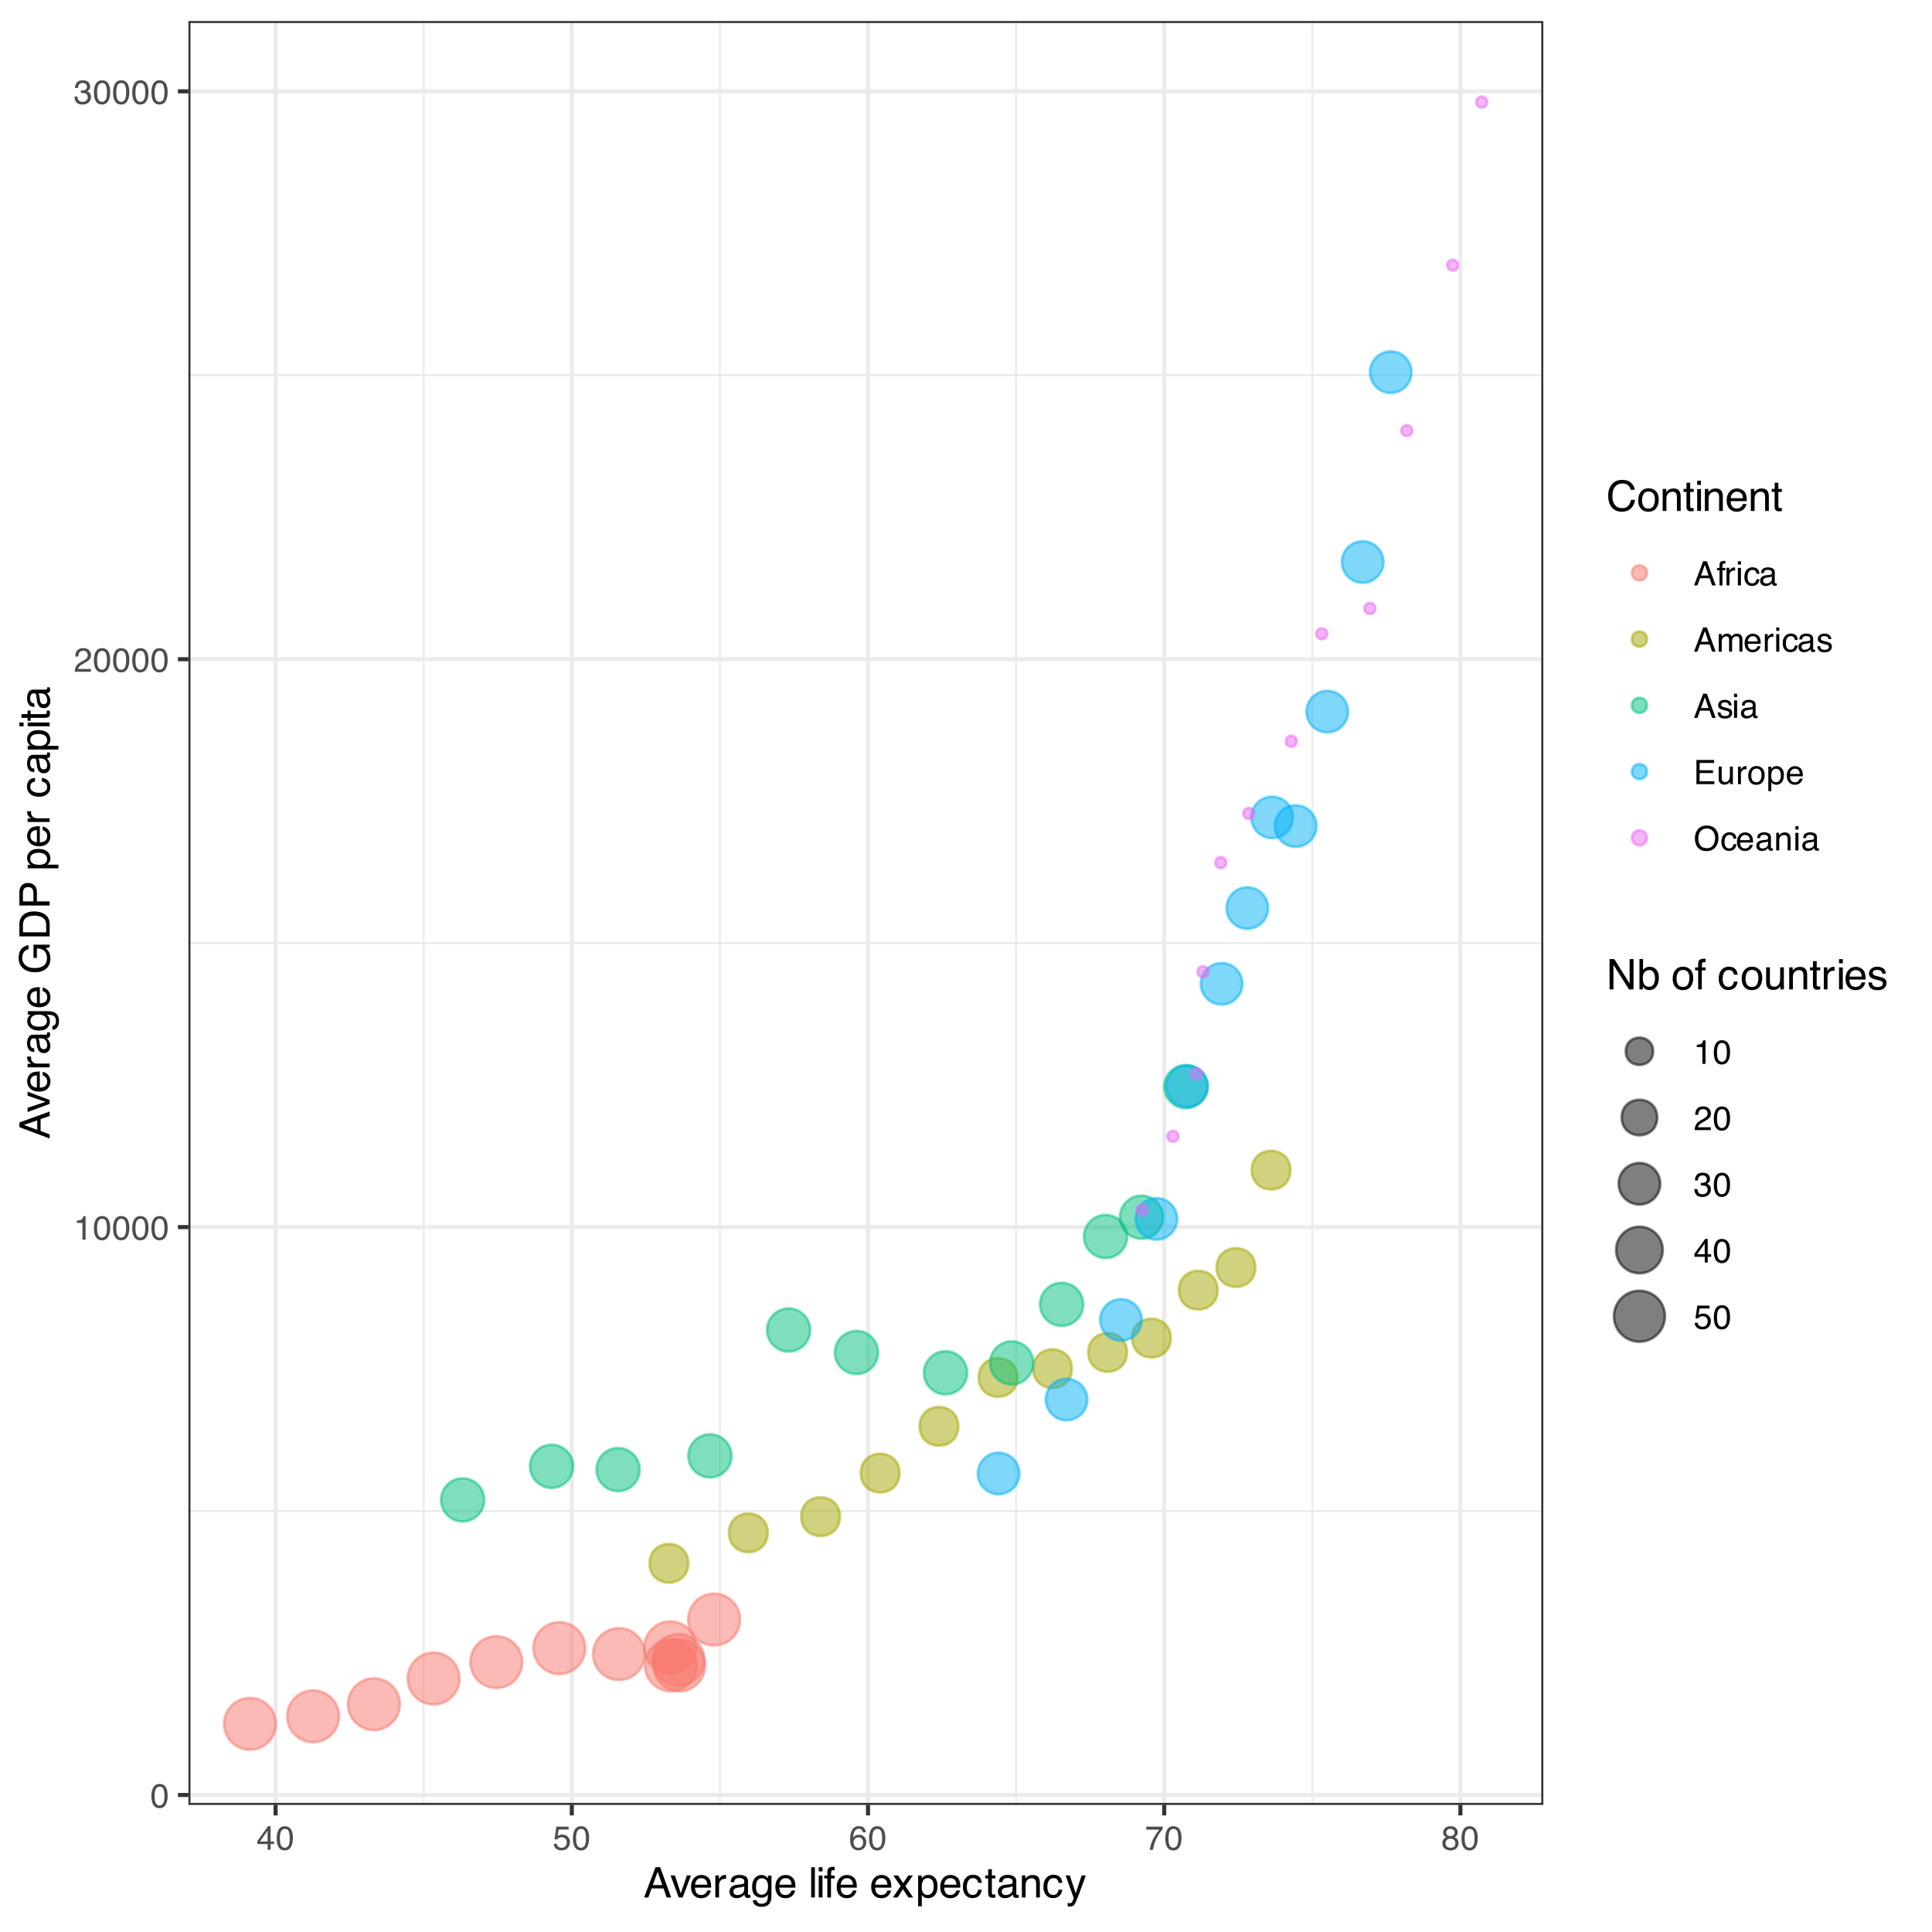 <?xml version="1.0" encoding="UTF-8"?>
<svg xmlns="http://www.w3.org/2000/svg" xmlns:xlink="http://www.w3.org/1999/xlink" width="504" height="504" viewBox="0 0 504 504">
<defs>
<g>
<g id="glyph-0-0">
<path d="M 0.281 0 L 0.281 -6.312 L 5.297 -6.312 L 5.297 0 Z M 4.5 -0.797 L 4.5 -5.516 L 1.078 -5.516 L 1.078 -0.797 Z M 4.5 -0.797 "/>
</g>
<g id="glyph-0-1">
<path d="M 2.375 -6.156 C 3.176 -6.156 3.754 -5.828 4.109 -5.172 C 4.379 -4.66 4.516 -3.961 4.516 -3.078 C 4.516 -2.242 4.391 -1.555 4.141 -1.016 C 3.785 -0.223 3.195 0.172 2.375 0.172 C 1.633 0.172 1.082 -0.148 0.719 -0.797 C 0.426 -1.328 0.281 -2.047 0.281 -2.953 C 0.281 -3.648 0.367 -4.25 0.547 -4.75 C 0.879 -5.688 1.488 -6.156 2.375 -6.156 Z M 2.375 -0.531 C 2.77 -0.531 3.086 -0.707 3.328 -1.062 C 3.566 -1.426 3.688 -2.086 3.688 -3.047 C 3.688 -3.754 3.598 -4.332 3.422 -4.781 C 3.254 -5.227 2.922 -5.453 2.422 -5.453 C 1.973 -5.453 1.641 -5.238 1.422 -4.812 C 1.211 -4.383 1.109 -3.754 1.109 -2.922 C 1.109 -2.297 1.176 -1.789 1.312 -1.406 C 1.52 -0.82 1.875 -0.531 2.375 -0.531 Z M 2.375 -0.531 "/>
</g>
<g id="glyph-0-2">
<path d="M 0.844 -4.359 L 0.844 -4.953 C 1.395 -5.004 1.781 -5.094 2 -5.219 C 2.227 -5.344 2.395 -5.645 2.5 -6.125 L 3.109 -6.125 L 3.109 0 L 2.297 0 L 2.297 -4.359 Z M 0.844 -4.359 "/>
</g>
<g id="glyph-0-3">
<path d="M 0.281 0 C 0.301 -0.531 0.406 -0.988 0.594 -1.375 C 0.789 -1.77 1.164 -2.129 1.719 -2.453 L 2.547 -2.922 C 2.91 -3.141 3.164 -3.328 3.312 -3.484 C 3.551 -3.711 3.672 -3.984 3.672 -4.297 C 3.672 -4.648 3.562 -4.93 3.344 -5.141 C 3.133 -5.359 2.848 -5.469 2.484 -5.469 C 1.961 -5.469 1.598 -5.266 1.391 -4.859 C 1.285 -4.648 1.227 -4.352 1.219 -3.969 L 0.422 -3.969 C 0.43 -4.5 0.531 -4.938 0.719 -5.281 C 1.051 -5.875 1.645 -6.172 2.5 -6.172 C 3.195 -6.172 3.707 -5.977 4.031 -5.594 C 4.363 -5.219 4.531 -4.797 4.531 -4.328 C 4.531 -3.836 4.352 -3.414 4 -3.062 C 3.801 -2.863 3.441 -2.617 2.922 -2.328 L 2.344 -2 C 2.062 -1.844 1.836 -1.695 1.672 -1.562 C 1.391 -1.312 1.211 -1.035 1.141 -0.734 L 4.5 -0.734 L 4.5 0 Z M 0.281 0 "/>
</g>
<g id="glyph-0-4">
<path d="M 2.281 0.172 C 1.551 0.172 1.02 -0.023 0.688 -0.422 C 0.363 -0.828 0.203 -1.316 0.203 -1.891 L 1.016 -1.891 C 1.047 -1.492 1.117 -1.203 1.234 -1.016 C 1.441 -0.691 1.805 -0.531 2.328 -0.531 C 2.734 -0.531 3.055 -0.641 3.297 -0.859 C 3.547 -1.078 3.672 -1.359 3.672 -1.703 C 3.672 -2.129 3.539 -2.426 3.281 -2.594 C 3.031 -2.758 2.672 -2.844 2.203 -2.844 C 2.148 -2.844 2.098 -2.844 2.047 -2.844 C 1.992 -2.844 1.941 -2.844 1.891 -2.844 L 1.891 -3.516 C 1.973 -3.516 2.039 -3.508 2.094 -3.5 C 2.145 -3.5 2.203 -3.5 2.266 -3.5 C 2.555 -3.5 2.797 -3.547 2.984 -3.641 C 3.305 -3.797 3.469 -4.082 3.469 -4.5 C 3.469 -4.801 3.359 -5.035 3.141 -5.203 C 2.922 -5.367 2.672 -5.453 2.391 -5.453 C 1.867 -5.453 1.508 -5.281 1.312 -4.938 C 1.207 -4.75 1.145 -4.477 1.125 -4.125 L 0.359 -4.125 C 0.359 -4.582 0.453 -4.973 0.641 -5.297 C 0.953 -5.867 1.504 -6.156 2.297 -6.156 C 2.93 -6.156 3.422 -6.016 3.766 -5.734 C 4.109 -5.461 4.281 -5.062 4.281 -4.531 C 4.281 -4.145 4.176 -3.836 3.969 -3.609 C 3.844 -3.461 3.68 -3.348 3.484 -3.266 C 3.805 -3.172 4.055 -3 4.234 -2.75 C 4.422 -2.5 4.516 -2.191 4.516 -1.828 C 4.516 -1.234 4.316 -0.75 3.922 -0.375 C 3.535 -0.008 2.988 0.172 2.281 0.172 Z M 2.281 0.172 "/>
</g>
<g id="glyph-0-5">
<path d="M 2.906 -2.172 L 2.906 -4.969 L 0.938 -2.172 Z M 2.922 0 L 2.922 -1.5 L 0.219 -1.5 L 0.219 -2.266 L 3.047 -6.172 L 3.688 -6.172 L 3.688 -2.172 L 4.594 -2.172 L 4.594 -1.5 L 3.688 -1.5 L 3.688 0 Z M 2.922 0 "/>
</g>
<g id="glyph-0-6">
<path d="M 1.094 -1.562 C 1.133 -1.125 1.336 -0.82 1.703 -0.656 C 1.879 -0.57 2.094 -0.531 2.344 -0.531 C 2.801 -0.531 3.141 -0.676 3.359 -0.969 C 3.578 -1.258 3.688 -1.582 3.688 -1.938 C 3.688 -2.363 3.555 -2.691 3.297 -2.922 C 3.035 -3.16 2.719 -3.281 2.344 -3.281 C 2.082 -3.281 1.852 -3.227 1.656 -3.125 C 1.469 -3.02 1.305 -2.879 1.172 -2.703 L 0.5 -2.734 L 0.969 -6.047 L 4.172 -6.047 L 4.172 -5.297 L 1.562 -5.297 L 1.297 -3.594 C 1.43 -3.695 1.566 -3.773 1.703 -3.828 C 1.93 -3.93 2.195 -3.984 2.5 -3.984 C 3.062 -3.984 3.535 -3.801 3.922 -3.438 C 4.316 -3.07 4.516 -2.609 4.516 -2.047 C 4.516 -1.461 4.332 -0.945 3.969 -0.5 C 3.613 -0.062 3.047 0.156 2.266 0.156 C 1.754 0.156 1.305 0.016 0.922 -0.266 C 0.547 -0.547 0.332 -0.977 0.281 -1.562 Z M 1.094 -1.562 "/>
</g>
<g id="glyph-0-7">
<path d="M 2.578 -6.172 C 3.266 -6.172 3.742 -5.992 4.016 -5.641 C 4.285 -5.285 4.422 -4.922 4.422 -4.547 L 3.656 -4.547 C 3.602 -4.785 3.531 -4.973 3.438 -5.109 C 3.25 -5.367 2.961 -5.5 2.578 -5.5 C 2.148 -5.5 1.805 -5.297 1.547 -4.891 C 1.297 -4.492 1.156 -3.926 1.125 -3.188 C 1.301 -3.445 1.523 -3.641 1.797 -3.766 C 2.047 -3.879 2.32 -3.938 2.625 -3.938 C 3.133 -3.938 3.582 -3.77 3.969 -3.438 C 4.352 -3.113 4.547 -2.625 4.547 -1.969 C 4.547 -1.414 4.363 -0.922 4 -0.484 C 3.633 -0.055 3.117 0.156 2.453 0.156 C 1.867 0.156 1.367 -0.062 0.953 -0.5 C 0.535 -0.938 0.328 -1.672 0.328 -2.703 C 0.328 -3.461 0.422 -4.109 0.609 -4.641 C 0.961 -5.66 1.617 -6.172 2.578 -6.172 Z M 2.516 -0.531 C 2.922 -0.531 3.223 -0.664 3.422 -0.938 C 3.629 -1.207 3.734 -1.531 3.734 -1.906 C 3.734 -2.219 3.641 -2.516 3.453 -2.797 C 3.273 -3.086 2.953 -3.234 2.484 -3.234 C 2.148 -3.234 1.859 -3.125 1.609 -2.906 C 1.359 -2.688 1.234 -2.352 1.234 -1.906 C 1.234 -1.52 1.344 -1.191 1.562 -0.922 C 1.789 -0.66 2.109 -0.531 2.516 -0.531 Z M 2.516 -0.531 "/>
</g>
<g id="glyph-0-8">
<path d="M 4.594 -6.047 L 4.594 -5.375 C 4.395 -5.176 4.129 -4.836 3.797 -4.359 C 3.473 -3.891 3.188 -3.379 2.938 -2.828 C 2.688 -2.297 2.5 -1.812 2.375 -1.375 C 2.289 -1.082 2.18 -0.625 2.047 0 L 1.203 0 C 1.391 -1.176 1.816 -2.344 2.484 -3.5 C 2.879 -4.188 3.289 -4.773 3.719 -5.266 L 0.328 -5.266 L 0.328 -6.047 Z M 4.594 -6.047 "/>
</g>
<g id="glyph-0-9">
<path d="M 2.391 -3.578 C 2.734 -3.578 3 -3.672 3.188 -3.859 C 3.383 -4.047 3.484 -4.273 3.484 -4.547 C 3.484 -4.773 3.391 -4.984 3.203 -5.172 C 3.016 -5.359 2.734 -5.453 2.359 -5.453 C 1.992 -5.453 1.727 -5.359 1.562 -5.172 C 1.395 -4.984 1.312 -4.758 1.312 -4.5 C 1.312 -4.207 1.414 -3.977 1.625 -3.812 C 1.844 -3.656 2.098 -3.578 2.391 -3.578 Z M 2.438 -0.531 C 2.801 -0.531 3.098 -0.625 3.328 -0.812 C 3.566 -1.008 3.688 -1.301 3.688 -1.688 C 3.688 -2.082 3.562 -2.383 3.312 -2.594 C 3.07 -2.801 2.766 -2.906 2.391 -2.906 C 2.016 -2.906 1.707 -2.797 1.469 -2.578 C 1.238 -2.367 1.125 -2.078 1.125 -1.703 C 1.125 -1.391 1.227 -1.113 1.438 -0.875 C 1.656 -0.645 1.988 -0.531 2.438 -0.531 Z M 1.344 -3.281 C 1.125 -3.375 0.957 -3.477 0.844 -3.594 C 0.613 -3.82 0.5 -4.125 0.5 -4.5 C 0.5 -4.957 0.664 -5.348 1 -5.672 C 1.332 -6.004 1.801 -6.172 2.406 -6.172 C 3 -6.172 3.461 -6.016 3.797 -5.703 C 4.129 -5.391 4.297 -5.023 4.297 -4.609 C 4.297 -4.223 4.195 -3.914 4 -3.688 C 3.895 -3.551 3.727 -3.414 3.5 -3.281 C 3.758 -3.164 3.961 -3.031 4.109 -2.875 C 4.379 -2.594 4.516 -2.223 4.516 -1.766 C 4.516 -1.223 4.332 -0.766 3.969 -0.391 C 3.602 -0.016 3.086 0.172 2.422 0.172 C 1.828 0.172 1.32 0.008 0.906 -0.312 C 0.488 -0.633 0.281 -1.109 0.281 -1.734 C 0.281 -2.086 0.367 -2.395 0.547 -2.656 C 0.723 -2.926 0.988 -3.133 1.344 -3.281 Z M 1.344 -3.281 "/>
</g>
<g id="glyph-0-10">
<path d="M 3.906 -2.578 L 2.953 -5.375 L 1.938 -2.578 Z M 2.5 -6.312 L 3.469 -6.312 L 5.766 0 L 4.828 0 L 4.188 -1.891 L 1.688 -1.891 L 1 0 L 0.125 0 Z M 2.5 -6.312 "/>
</g>
<g id="glyph-0-11">
<path d="M 0.766 -5.297 C 0.773 -5.617 0.828 -5.852 0.922 -6 C 1.109 -6.27 1.457 -6.406 1.969 -6.406 C 2.02 -6.406 2.07 -6.398 2.125 -6.391 C 2.176 -6.391 2.234 -6.391 2.297 -6.391 L 2.297 -5.672 C 2.211 -5.68 2.156 -5.688 2.125 -5.688 C 2.094 -5.688 2.055 -5.688 2.016 -5.688 C 1.785 -5.688 1.645 -5.625 1.594 -5.5 C 1.551 -5.383 1.531 -5.078 1.531 -4.578 L 2.297 -4.578 L 2.297 -3.969 L 1.531 -3.969 L 1.531 0 L 0.766 0 L 0.766 -3.969 L 0.125 -3.969 L 0.125 -4.578 L 0.766 -4.578 Z M 0.766 -5.297 "/>
</g>
<g id="glyph-0-12">
<path d="M 0.594 -4.594 L 1.328 -4.594 L 1.328 -3.812 C 1.379 -3.957 1.523 -4.141 1.766 -4.359 C 2.004 -4.586 2.273 -4.703 2.578 -4.703 C 2.586 -4.703 2.609 -4.695 2.641 -4.688 C 2.68 -4.688 2.742 -4.688 2.828 -4.688 L 2.828 -3.859 C 2.773 -3.867 2.727 -3.875 2.688 -3.875 C 2.656 -3.883 2.617 -3.891 2.578 -3.891 C 2.18 -3.891 1.879 -3.766 1.672 -3.516 C 1.461 -3.266 1.359 -2.973 1.359 -2.641 L 1.359 0 L 0.594 0 Z M 0.594 -4.594 "/>
</g>
<g id="glyph-0-13">
<path d="M 0.562 -4.578 L 1.359 -4.578 L 1.359 0 L 0.562 0 Z M 0.562 -6.312 L 1.359 -6.312 L 1.359 -5.438 L 0.562 -5.438 Z M 0.562 -6.312 "/>
</g>
<g id="glyph-0-14">
<path d="M 2.344 -4.734 C 2.863 -4.734 3.285 -4.609 3.609 -4.359 C 3.93 -4.109 4.125 -3.672 4.188 -3.047 L 3.438 -3.047 C 3.395 -3.336 3.289 -3.578 3.125 -3.766 C 2.957 -3.953 2.695 -4.047 2.344 -4.047 C 1.852 -4.047 1.5 -3.801 1.281 -3.312 C 1.145 -3.008 1.078 -2.629 1.078 -2.172 C 1.078 -1.703 1.172 -1.312 1.359 -1 C 1.555 -0.688 1.867 -0.531 2.297 -0.531 C 2.609 -0.531 2.859 -0.625 3.047 -0.812 C 3.234 -1.008 3.363 -1.281 3.438 -1.625 L 4.188 -1.625 C 4.102 -1.02 3.891 -0.57 3.547 -0.281 C 3.203 0 2.766 0.141 2.234 0.141 C 1.629 0.141 1.145 -0.078 0.781 -0.516 C 0.426 -0.961 0.25 -1.516 0.25 -2.172 C 0.25 -2.984 0.445 -3.613 0.844 -4.062 C 1.238 -4.508 1.738 -4.734 2.344 -4.734 Z M 2.219 -4.719 Z M 2.219 -4.719 "/>
</g>
<g id="glyph-0-15">
<path d="M 1.156 -1.219 C 1.156 -1 1.238 -0.82 1.406 -0.688 C 1.57 -0.562 1.766 -0.5 1.984 -0.5 C 2.254 -0.5 2.52 -0.562 2.781 -0.688 C 3.207 -0.895 3.422 -1.238 3.422 -1.719 L 3.422 -2.344 C 3.328 -2.281 3.203 -2.227 3.047 -2.188 C 2.898 -2.145 2.754 -2.117 2.609 -2.109 L 2.141 -2.047 C 1.867 -2.004 1.66 -1.945 1.516 -1.875 C 1.273 -1.738 1.156 -1.52 1.156 -1.219 Z M 3.031 -2.781 C 3.207 -2.812 3.328 -2.891 3.391 -3.016 C 3.422 -3.078 3.438 -3.176 3.438 -3.312 C 3.438 -3.57 3.344 -3.758 3.156 -3.875 C 2.969 -4 2.703 -4.062 2.359 -4.062 C 1.953 -4.062 1.664 -3.953 1.5 -3.734 C 1.406 -3.609 1.344 -3.43 1.312 -3.203 L 0.594 -3.203 C 0.602 -3.766 0.785 -4.156 1.141 -4.375 C 1.492 -4.602 1.906 -4.719 2.375 -4.719 C 2.914 -4.719 3.352 -4.613 3.688 -4.406 C 4.02 -4.195 4.188 -3.875 4.188 -3.438 L 4.188 -0.797 C 4.188 -0.711 4.203 -0.645 4.234 -0.594 C 4.273 -0.551 4.348 -0.531 4.453 -0.531 C 4.484 -0.531 4.52 -0.531 4.562 -0.531 C 4.602 -0.531 4.648 -0.535 4.703 -0.547 L 4.703 0.016 C 4.578 0.055 4.484 0.078 4.422 0.078 C 4.359 0.086 4.273 0.094 4.172 0.094 C 3.898 0.094 3.707 0 3.594 -0.188 C 3.531 -0.281 3.484 -0.422 3.453 -0.609 C 3.297 -0.398 3.07 -0.219 2.781 -0.062 C 2.488 0.082 2.16 0.156 1.797 0.156 C 1.367 0.156 1.02 0.023 0.75 -0.234 C 0.488 -0.492 0.359 -0.816 0.359 -1.203 C 0.359 -1.629 0.488 -1.957 0.75 -2.188 C 1.02 -2.426 1.367 -2.578 1.797 -2.641 Z M 2.391 -4.719 Z M 2.391 -4.719 "/>
</g>
<g id="glyph-0-16">
<path d="M 0.562 -4.594 L 1.328 -4.594 L 1.328 -3.953 C 1.516 -4.172 1.68 -4.332 1.828 -4.438 C 2.086 -4.613 2.379 -4.703 2.703 -4.703 C 3.066 -4.703 3.359 -4.613 3.578 -4.438 C 3.703 -4.332 3.816 -4.18 3.922 -3.984 C 4.098 -4.223 4.301 -4.398 4.531 -4.516 C 4.758 -4.641 5.02 -4.703 5.312 -4.703 C 5.926 -4.703 6.348 -4.477 6.578 -4.031 C 6.691 -3.789 6.75 -3.469 6.75 -3.062 L 6.75 0 L 5.953 0 L 5.953 -3.203 C 5.953 -3.504 5.875 -3.711 5.719 -3.828 C 5.57 -3.941 5.383 -4 5.156 -4 C 4.852 -4 4.594 -3.895 4.375 -3.688 C 4.156 -3.488 4.047 -3.148 4.047 -2.672 L 4.047 0 L 3.266 0 L 3.266 -3 C 3.266 -3.312 3.227 -3.539 3.156 -3.688 C 3.039 -3.895 2.82 -4 2.5 -4 C 2.207 -4 1.941 -3.883 1.703 -3.656 C 1.461 -3.438 1.344 -3.031 1.344 -2.438 L 1.344 0 L 0.562 0 Z M 0.562 -4.594 "/>
</g>
<g id="glyph-0-17">
<path d="M 2.484 -4.703 C 2.805 -4.703 3.117 -4.625 3.422 -4.469 C 3.734 -4.32 3.969 -4.125 4.125 -3.875 C 4.281 -3.645 4.383 -3.375 4.438 -3.062 C 4.488 -2.852 4.516 -2.516 4.516 -2.047 L 1.141 -2.047 C 1.148 -1.586 1.258 -1.211 1.469 -0.922 C 1.676 -0.641 1.992 -0.5 2.422 -0.5 C 2.828 -0.5 3.148 -0.633 3.391 -0.906 C 3.523 -1.062 3.625 -1.238 3.688 -1.438 L 4.453 -1.438 C 4.43 -1.27 4.363 -1.082 4.25 -0.875 C 4.133 -0.664 4.004 -0.5 3.859 -0.375 C 3.629 -0.145 3.344 0.008 3 0.094 C 2.812 0.133 2.598 0.156 2.359 0.156 C 1.785 0.156 1.301 -0.051 0.906 -0.469 C 0.508 -0.883 0.312 -1.469 0.312 -2.219 C 0.312 -2.945 0.508 -3.539 0.906 -4 C 1.312 -4.469 1.836 -4.703 2.484 -4.703 Z M 3.719 -2.672 C 3.688 -3.004 3.613 -3.27 3.5 -3.469 C 3.281 -3.844 2.926 -4.031 2.438 -4.031 C 2.082 -4.031 1.785 -3.898 1.547 -3.641 C 1.305 -3.391 1.176 -3.066 1.156 -2.672 Z M 2.406 -4.719 Z M 2.406 -4.719 "/>
</g>
<g id="glyph-0-18">
<path d="M 1.031 -1.438 C 1.051 -1.188 1.113 -0.988 1.219 -0.844 C 1.414 -0.602 1.754 -0.484 2.234 -0.484 C 2.516 -0.484 2.766 -0.539 2.984 -0.656 C 3.203 -0.781 3.312 -0.973 3.312 -1.234 C 3.312 -1.43 3.223 -1.582 3.047 -1.688 C 2.941 -1.75 2.723 -1.82 2.391 -1.906 L 1.781 -2.062 C 1.383 -2.164 1.094 -2.273 0.906 -2.391 C 0.57 -2.598 0.406 -2.891 0.406 -3.266 C 0.406 -3.691 0.562 -4.039 0.875 -4.312 C 1.195 -4.582 1.617 -4.719 2.141 -4.719 C 2.836 -4.719 3.336 -4.516 3.641 -4.109 C 3.836 -3.848 3.93 -3.57 3.922 -3.281 L 3.203 -3.281 C 3.18 -3.457 3.117 -3.613 3.016 -3.75 C 2.836 -3.957 2.531 -4.062 2.094 -4.062 C 1.801 -4.062 1.578 -4.004 1.422 -3.891 C 1.273 -3.773 1.203 -3.629 1.203 -3.453 C 1.203 -3.254 1.301 -3.094 1.5 -2.969 C 1.613 -2.895 1.781 -2.832 2 -2.781 L 2.516 -2.656 C 3.066 -2.52 3.438 -2.391 3.625 -2.266 C 3.926 -2.066 4.078 -1.754 4.078 -1.328 C 4.078 -0.922 3.922 -0.566 3.609 -0.266 C 3.305 0.023 2.832 0.172 2.188 0.172 C 1.508 0.172 1.023 0.02 0.734 -0.281 C 0.453 -0.594 0.301 -0.977 0.281 -1.438 Z M 2.172 -4.719 Z M 2.172 -4.719 "/>
</g>
<g id="glyph-0-19">
<path d="M 0.75 -6.312 L 5.359 -6.312 L 5.359 -5.531 L 1.578 -5.531 L 1.578 -3.625 L 5.062 -3.625 L 5.062 -2.891 L 1.578 -2.891 L 1.578 -0.75 L 5.422 -0.75 L 5.422 0 L 0.75 0 Z M 3.078 -6.312 Z M 3.078 -6.312 "/>
</g>
<g id="glyph-0-20">
<path d="M 1.344 -4.594 L 1.344 -1.547 C 1.344 -1.305 1.379 -1.113 1.453 -0.969 C 1.586 -0.695 1.844 -0.562 2.219 -0.562 C 2.758 -0.562 3.125 -0.801 3.312 -1.281 C 3.426 -1.539 3.484 -1.895 3.484 -2.344 L 3.484 -4.594 L 4.25 -4.594 L 4.25 0 L 3.516 0 L 3.531 -0.672 C 3.426 -0.504 3.301 -0.359 3.156 -0.234 C 2.863 0.004 2.504 0.125 2.078 0.125 C 1.422 0.125 0.977 -0.094 0.75 -0.531 C 0.613 -0.77 0.547 -1.082 0.547 -1.469 L 0.547 -4.594 Z M 2.406 -4.719 Z M 2.406 -4.719 "/>
</g>
<g id="glyph-0-21">
<path d="M 2.391 -0.5 C 2.898 -0.5 3.25 -0.691 3.438 -1.078 C 3.633 -1.461 3.734 -1.895 3.734 -2.375 C 3.734 -2.801 3.664 -3.148 3.531 -3.422 C 3.312 -3.848 2.938 -4.062 2.406 -4.062 C 1.926 -4.062 1.578 -3.879 1.359 -3.516 C 1.148 -3.16 1.047 -2.727 1.047 -2.219 C 1.047 -1.727 1.148 -1.316 1.359 -0.984 C 1.578 -0.66 1.922 -0.5 2.391 -0.5 Z M 2.422 -4.734 C 3.016 -4.734 3.516 -4.535 3.922 -4.141 C 4.336 -3.742 4.547 -3.16 4.547 -2.391 C 4.547 -1.648 4.363 -1.035 4 -0.547 C 3.633 -0.066 3.07 0.172 2.312 0.172 C 1.688 0.172 1.188 -0.039 0.812 -0.469 C 0.438 -0.895 0.25 -1.473 0.25 -2.203 C 0.25 -2.973 0.445 -3.586 0.844 -4.047 C 1.238 -4.504 1.766 -4.734 2.422 -4.734 Z M 2.391 -4.719 Z M 2.391 -4.719 "/>
</g>
<g id="glyph-0-22">
<path d="M 2.516 -0.516 C 2.867 -0.516 3.164 -0.664 3.406 -0.969 C 3.645 -1.27 3.766 -1.723 3.766 -2.328 C 3.766 -2.691 3.711 -3.004 3.609 -3.266 C 3.41 -3.773 3.047 -4.031 2.516 -4.031 C 1.973 -4.031 1.602 -3.766 1.406 -3.234 C 1.301 -2.941 1.25 -2.578 1.25 -2.141 C 1.25 -1.785 1.301 -1.484 1.406 -1.234 C 1.602 -0.754 1.973 -0.516 2.516 -0.516 Z M 0.5 -4.578 L 1.266 -4.578 L 1.266 -3.969 C 1.41 -4.176 1.578 -4.336 1.766 -4.453 C 2.023 -4.629 2.332 -4.719 2.688 -4.719 C 3.207 -4.719 3.648 -4.516 4.016 -4.109 C 4.379 -3.711 4.562 -3.145 4.562 -2.406 C 4.562 -1.395 4.297 -0.676 3.766 -0.25 C 3.43 0.02 3.047 0.156 2.609 0.156 C 2.266 0.156 1.973 0.078 1.734 -0.078 C 1.598 -0.16 1.445 -0.305 1.281 -0.516 L 1.281 1.828 L 0.5 1.828 Z M 0.5 -4.578 "/>
</g>
<g id="glyph-0-23">
<path d="M 3.391 -6.484 C 4.504 -6.484 5.332 -6.125 5.875 -5.406 C 6.289 -4.844 6.5 -4.129 6.5 -3.266 C 6.5 -2.316 6.258 -1.535 5.781 -0.922 C 5.219 -0.18 4.414 0.188 3.375 0.188 C 2.406 0.188 1.645 -0.133 1.094 -0.781 C 0.594 -1.395 0.344 -2.176 0.344 -3.125 C 0.344 -3.977 0.555 -4.707 0.984 -5.312 C 1.523 -6.094 2.328 -6.484 3.391 -6.484 Z M 3.484 -0.578 C 4.234 -0.578 4.773 -0.848 5.109 -1.391 C 5.453 -1.93 5.625 -2.551 5.625 -3.25 C 5.625 -3.988 5.426 -4.582 5.031 -5.031 C 4.645 -5.488 4.113 -5.719 3.438 -5.719 C 2.789 -5.719 2.258 -5.492 1.844 -5.047 C 1.438 -4.598 1.234 -3.938 1.234 -3.062 C 1.234 -2.363 1.41 -1.773 1.766 -1.297 C 2.117 -0.816 2.691 -0.578 3.484 -0.578 Z M 3.422 -6.484 Z M 3.422 -6.484 "/>
</g>
<g id="glyph-0-24">
<path d="M 0.562 -4.594 L 1.297 -4.594 L 1.297 -3.953 C 1.516 -4.211 1.742 -4.398 1.984 -4.516 C 2.234 -4.641 2.508 -4.703 2.812 -4.703 C 3.457 -4.703 3.895 -4.473 4.125 -4.016 C 4.25 -3.766 4.312 -3.41 4.312 -2.953 L 4.312 0 L 3.531 0 L 3.531 -2.906 C 3.531 -3.176 3.488 -3.398 3.406 -3.578 C 3.27 -3.859 3.02 -4 2.656 -4 C 2.477 -4 2.328 -3.984 2.203 -3.953 C 1.992 -3.891 1.812 -3.766 1.656 -3.578 C 1.52 -3.422 1.43 -3.258 1.391 -3.094 C 1.359 -2.938 1.344 -2.707 1.344 -2.406 L 1.344 0 L 0.562 0 Z M 2.391 -4.719 Z M 2.391 -4.719 "/>
</g>
<g id="glyph-1-0">
<path d="M 0.359 0 L 0.359 -7.891 L 6.625 -7.891 L 6.625 0 Z M 5.625 -0.984 L 5.625 -6.906 L 1.344 -6.906 L 1.344 -0.984 Z M 5.625 -0.984 "/>
</g>
<g id="glyph-1-1">
<path d="M 4.891 -3.234 L 3.688 -6.719 L 2.422 -3.234 Z M 3.125 -7.891 L 4.344 -7.891 L 7.203 0 L 6.031 0 L 5.234 -2.359 L 2.109 -2.359 L 1.25 0 L 0.156 0 Z M 3.125 -7.891 "/>
</g>
<g id="glyph-1-2">
<path d="M 1.188 -5.75 L 2.719 -1.062 L 4.328 -5.75 L 5.375 -5.75 L 3.219 0 L 2.188 0 L 0.062 -5.75 Z M 1.188 -5.75 "/>
</g>
<g id="glyph-1-3">
<path d="M 3.109 -5.875 C 3.516 -5.875 3.906 -5.781 4.281 -5.594 C 4.664 -5.406 4.961 -5.156 5.172 -4.844 C 5.359 -4.562 5.484 -4.223 5.547 -3.828 C 5.609 -3.566 5.641 -3.145 5.641 -2.562 L 1.422 -2.562 C 1.441 -1.977 1.578 -1.508 1.828 -1.156 C 2.086 -0.812 2.488 -0.641 3.031 -0.641 C 3.539 -0.641 3.945 -0.805 4.25 -1.141 C 4.414 -1.328 4.535 -1.551 4.609 -1.812 L 5.562 -1.812 C 5.531 -1.594 5.441 -1.352 5.297 -1.094 C 5.16 -0.832 5.004 -0.625 4.828 -0.469 C 4.535 -0.176 4.176 0.02 3.75 0.125 C 3.508 0.176 3.242 0.203 2.953 0.203 C 2.234 0.203 1.625 -0.055 1.125 -0.578 C 0.633 -1.098 0.391 -1.828 0.391 -2.766 C 0.391 -3.691 0.641 -4.441 1.141 -5.016 C 1.641 -5.586 2.297 -5.875 3.109 -5.875 Z M 4.641 -3.328 C 4.609 -3.754 4.52 -4.094 4.375 -4.344 C 4.102 -4.801 3.66 -5.031 3.047 -5.031 C 2.598 -5.031 2.223 -4.867 1.922 -4.547 C 1.629 -4.234 1.473 -3.828 1.453 -3.328 Z M 3.016 -5.891 Z M 3.016 -5.891 "/>
</g>
<g id="glyph-1-4">
<path d="M 0.734 -5.75 L 1.656 -5.75 L 1.656 -4.766 C 1.727 -4.953 1.91 -5.18 2.203 -5.453 C 2.492 -5.734 2.832 -5.875 3.219 -5.875 C 3.238 -5.875 3.27 -5.875 3.312 -5.875 C 3.352 -5.875 3.426 -5.867 3.531 -5.859 L 3.531 -4.828 C 3.477 -4.836 3.426 -4.844 3.375 -4.844 C 3.32 -4.852 3.27 -4.859 3.219 -4.859 C 2.727 -4.859 2.352 -4.703 2.094 -4.391 C 1.832 -4.078 1.703 -3.719 1.703 -3.312 L 1.703 0 L 0.734 0 Z M 0.734 -5.75 "/>
</g>
<g id="glyph-1-5">
<path d="M 1.453 -1.531 C 1.453 -1.25 1.551 -1.023 1.75 -0.859 C 1.957 -0.703 2.203 -0.625 2.484 -0.625 C 2.816 -0.625 3.145 -0.703 3.469 -0.859 C 4.008 -1.117 4.281 -1.551 4.281 -2.156 L 4.281 -2.922 C 4.156 -2.848 4 -2.785 3.812 -2.734 C 3.633 -2.691 3.453 -2.656 3.266 -2.625 L 2.688 -2.562 C 2.332 -2.508 2.066 -2.438 1.891 -2.344 C 1.598 -2.164 1.453 -1.895 1.453 -1.531 Z M 3.797 -3.484 C 4.016 -3.516 4.16 -3.609 4.234 -3.766 C 4.273 -3.848 4.297 -3.973 4.297 -4.141 C 4.297 -4.461 4.176 -4.695 3.938 -4.844 C 3.707 -5 3.375 -5.078 2.938 -5.078 C 2.438 -5.078 2.082 -4.941 1.875 -4.672 C 1.75 -4.516 1.672 -4.289 1.641 -4 L 0.734 -4 C 0.754 -4.707 0.984 -5.195 1.422 -5.469 C 1.867 -5.75 2.383 -5.891 2.969 -5.891 C 3.645 -5.891 4.191 -5.758 4.609 -5.5 C 5.035 -5.25 5.25 -4.848 5.25 -4.297 L 5.25 -0.984 C 5.25 -0.891 5.266 -0.812 5.297 -0.75 C 5.336 -0.688 5.426 -0.656 5.562 -0.656 C 5.602 -0.656 5.648 -0.656 5.703 -0.656 C 5.766 -0.664 5.82 -0.676 5.875 -0.688 L 5.875 0.031 C 5.727 0.07 5.613 0.098 5.531 0.109 C 5.457 0.117 5.352 0.125 5.219 0.125 C 4.883 0.125 4.641 0.004 4.484 -0.234 C 4.41 -0.359 4.359 -0.535 4.328 -0.766 C 4.129 -0.504 3.844 -0.281 3.469 -0.094 C 3.102 0.094 2.695 0.188 2.25 0.188 C 1.719 0.188 1.281 0.023 0.938 -0.297 C 0.602 -0.617 0.438 -1.023 0.438 -1.516 C 0.438 -2.047 0.602 -2.457 0.938 -2.75 C 1.27 -3.039 1.707 -3.223 2.25 -3.297 Z M 2.984 -5.891 Z M 2.984 -5.891 "/>
</g>
<g id="glyph-1-6">
<path d="M 2.734 -5.859 C 3.191 -5.859 3.586 -5.742 3.922 -5.516 C 4.098 -5.391 4.285 -5.207 4.484 -4.969 L 4.484 -5.703 L 5.375 -5.703 L 5.375 -0.469 C 5.375 0.258 5.266 0.836 5.047 1.266 C 4.648 2.047 3.895 2.438 2.781 2.438 C 2.156 2.438 1.629 2.297 1.203 2.016 C 0.785 1.734 0.551 1.301 0.5 0.719 L 1.484 0.719 C 1.535 0.969 1.629 1.164 1.766 1.312 C 1.984 1.531 2.328 1.641 2.797 1.641 C 3.535 1.641 4.02 1.375 4.25 0.844 C 4.383 0.539 4.445 -0.004 4.438 -0.797 C 4.25 -0.504 4.016 -0.285 3.734 -0.141 C 3.461 -0.004 3.109 0.062 2.672 0.062 C 2.047 0.062 1.5 -0.156 1.031 -0.594 C 0.562 -1.031 0.328 -1.758 0.328 -2.781 C 0.328 -3.75 0.562 -4.504 1.031 -5.047 C 1.5 -5.586 2.066 -5.859 2.734 -5.859 Z M 4.484 -2.906 C 4.484 -3.613 4.332 -4.141 4.031 -4.484 C 3.738 -4.828 3.367 -5 2.922 -5 C 2.234 -5 1.766 -4.68 1.516 -4.047 C 1.391 -3.703 1.328 -3.254 1.328 -2.703 C 1.328 -2.055 1.457 -1.562 1.719 -1.219 C 1.977 -0.883 2.332 -0.719 2.781 -0.719 C 3.469 -0.719 3.957 -1.031 4.25 -1.656 C 4.406 -2.008 4.484 -2.426 4.484 -2.906 Z M 2.859 -5.891 Z M 2.859 -5.891 "/>
</g>
<g id="glyph-1-7">
</g>
<g id="glyph-1-8">
<path d="M 0.734 -7.891 L 1.703 -7.891 L 1.703 0 L 0.734 0 Z M 0.734 -7.891 "/>
</g>
<g id="glyph-1-9">
<path d="M 0.703 -5.719 L 1.688 -5.719 L 1.688 0 L 0.703 0 Z M 0.703 -7.891 L 1.688 -7.891 L 1.688 -6.797 L 0.703 -6.797 Z M 0.703 -7.891 "/>
</g>
<g id="glyph-1-10">
<path d="M 0.953 -6.625 C 0.961 -7.031 1.031 -7.328 1.156 -7.516 C 1.383 -7.836 1.82 -8 2.469 -8 C 2.531 -8 2.594 -8 2.656 -8 C 2.719 -8 2.789 -7.992 2.875 -7.984 L 2.875 -7.094 C 2.77 -7.102 2.695 -7.109 2.656 -7.109 C 2.613 -7.109 2.57 -7.109 2.531 -7.109 C 2.238 -7.109 2.062 -7.031 2 -6.875 C 1.945 -6.727 1.922 -6.344 1.922 -5.719 L 2.875 -5.719 L 2.875 -4.969 L 1.906 -4.969 L 1.906 0 L 0.953 0 L 0.953 -4.969 L 0.156 -4.969 L 0.156 -5.719 L 0.953 -5.719 Z M 0.953 -6.625 "/>
</g>
<g id="glyph-1-11">
<path d="M 0.156 -5.75 L 1.406 -5.75 L 2.734 -3.734 L 4.078 -5.75 L 5.25 -5.719 L 3.312 -2.953 L 5.328 0 L 4.094 0 L 2.672 -2.156 L 1.281 0 L 0.062 0 L 2.078 -2.953 Z M 0.156 -5.75 "/>
</g>
<g id="glyph-1-12">
<path d="M 3.141 -0.656 C 3.586 -0.656 3.957 -0.844 4.25 -1.219 C 4.551 -1.594 4.703 -2.156 4.703 -2.906 C 4.703 -3.363 4.641 -3.758 4.516 -4.094 C 4.266 -4.727 3.805 -5.047 3.141 -5.047 C 2.461 -5.047 2.004 -4.711 1.766 -4.047 C 1.629 -3.68 1.562 -3.223 1.562 -2.672 C 1.562 -2.234 1.629 -1.859 1.766 -1.547 C 2.016 -0.953 2.473 -0.656 3.141 -0.656 Z M 0.641 -5.719 L 1.578 -5.719 L 1.578 -4.969 C 1.766 -5.227 1.973 -5.426 2.203 -5.562 C 2.535 -5.781 2.922 -5.891 3.359 -5.891 C 4.004 -5.891 4.555 -5.641 5.016 -5.141 C 5.473 -4.641 5.703 -3.926 5.703 -3 C 5.703 -1.75 5.375 -0.852 4.719 -0.312 C 4.301 0.02 3.816 0.188 3.266 0.188 C 2.828 0.188 2.461 0.094 2.172 -0.094 C 2.004 -0.195 1.812 -0.379 1.594 -0.641 L 1.594 2.297 L 0.641 2.297 Z M 0.641 -5.719 "/>
</g>
<g id="glyph-1-13">
<path d="M 2.922 -5.922 C 3.578 -5.922 4.109 -5.758 4.516 -5.438 C 4.922 -5.125 5.164 -4.582 5.25 -3.812 L 4.297 -3.812 C 4.242 -4.164 4.113 -4.457 3.906 -4.688 C 3.707 -4.926 3.379 -5.047 2.922 -5.047 C 2.305 -5.047 1.867 -4.75 1.609 -4.156 C 1.43 -3.758 1.344 -3.273 1.344 -2.703 C 1.344 -2.129 1.461 -1.645 1.703 -1.25 C 1.953 -0.852 2.336 -0.656 2.859 -0.656 C 3.266 -0.656 3.582 -0.773 3.812 -1.016 C 4.051 -1.266 4.211 -1.602 4.297 -2.031 L 5.25 -2.031 C 5.133 -1.27 4.863 -0.711 4.438 -0.359 C 4.008 -0.004 3.457 0.172 2.781 0.172 C 2.031 0.172 1.43 -0.102 0.984 -0.656 C 0.535 -1.207 0.312 -1.895 0.312 -2.719 C 0.312 -3.727 0.555 -4.516 1.047 -5.078 C 1.535 -5.641 2.16 -5.922 2.922 -5.922 Z M 2.781 -5.891 Z M 2.781 -5.891 "/>
</g>
<g id="glyph-1-14">
<path d="M 0.906 -7.359 L 1.875 -7.359 L 1.875 -5.75 L 2.797 -5.75 L 2.797 -4.969 L 1.875 -4.969 L 1.875 -1.203 C 1.875 -1.004 1.941 -0.875 2.078 -0.812 C 2.16 -0.77 2.285 -0.75 2.453 -0.75 C 2.504 -0.75 2.555 -0.75 2.609 -0.75 C 2.66 -0.75 2.723 -0.754 2.797 -0.766 L 2.797 0 C 2.68 0.031 2.562 0.051 2.438 0.062 C 2.32 0.082 2.195 0.094 2.062 0.094 C 1.613 0.094 1.305 -0.02 1.141 -0.25 C 0.984 -0.488 0.906 -0.789 0.906 -1.156 L 0.906 -4.969 L 0.125 -4.969 L 0.125 -5.75 L 0.906 -5.75 Z M 0.906 -7.359 "/>
</g>
<g id="glyph-1-15">
<path d="M 0.703 -5.75 L 1.625 -5.75 L 1.625 -4.938 C 1.895 -5.27 2.18 -5.508 2.484 -5.656 C 2.797 -5.801 3.133 -5.875 3.5 -5.875 C 4.32 -5.875 4.875 -5.594 5.156 -5.031 C 5.312 -4.719 5.391 -4.27 5.391 -3.688 L 5.391 0 L 4.422 0 L 4.422 -3.625 C 4.422 -3.977 4.367 -4.258 4.266 -4.469 C 4.086 -4.832 3.773 -5.016 3.328 -5.016 C 3.098 -5.016 2.91 -4.988 2.766 -4.938 C 2.492 -4.863 2.258 -4.707 2.062 -4.469 C 1.906 -4.281 1.801 -4.082 1.75 -3.875 C 1.695 -3.676 1.672 -3.391 1.672 -3.016 L 1.672 0 L 0.703 0 Z M 2.984 -5.891 Z M 2.984 -5.891 "/>
</g>
<g id="glyph-1-16">
<path d="M 4.297 -5.75 L 5.375 -5.75 C 5.238 -5.383 4.938 -4.547 4.469 -3.234 C 4.113 -2.242 3.816 -1.438 3.578 -0.812 C 3.023 0.656 2.633 1.551 2.406 1.875 C 2.176 2.195 1.781 2.359 1.219 2.359 C 1.082 2.359 0.977 2.352 0.906 2.344 C 0.832 2.332 0.742 2.312 0.641 2.281 L 0.641 1.406 C 0.805 1.445 0.926 1.473 1 1.484 C 1.07 1.492 1.141 1.5 1.203 1.5 C 1.379 1.5 1.508 1.469 1.594 1.406 C 1.676 1.352 1.75 1.285 1.812 1.203 C 1.82 1.172 1.883 1.02 2 0.75 C 2.113 0.488 2.191 0.297 2.234 0.172 L 0.109 -5.75 L 1.203 -5.75 L 2.75 -1.062 Z M 2.75 -5.891 Z M 2.75 -5.891 "/>
</g>
<g id="glyph-1-17">
<path d="M 4.156 -8.109 C 5.156 -8.109 5.93 -7.844 6.484 -7.312 C 7.035 -6.789 7.344 -6.191 7.406 -5.516 L 6.359 -5.516 C 6.242 -6.023 6.008 -6.426 5.656 -6.719 C 5.301 -7.02 4.805 -7.172 4.172 -7.172 C 3.398 -7.172 2.773 -6.895 2.297 -6.344 C 1.816 -5.801 1.578 -4.969 1.578 -3.844 C 1.578 -2.914 1.789 -2.164 2.219 -1.594 C 2.656 -1.02 3.301 -0.734 4.156 -0.734 C 4.938 -0.734 5.535 -1.035 5.953 -1.641 C 6.172 -1.961 6.332 -2.383 6.438 -2.906 L 7.484 -2.906 C 7.391 -2.07 7.082 -1.375 6.562 -0.812 C 5.938 -0.133 5.086 0.203 4.016 0.203 C 3.098 0.203 2.332 -0.07 1.719 -0.625 C 0.895 -1.363 0.484 -2.5 0.484 -4.031 C 0.484 -5.195 0.789 -6.148 1.406 -6.891 C 2.07 -7.703 2.988 -8.109 4.156 -8.109 Z M 3.953 -8.109 Z M 3.953 -8.109 "/>
</g>
<g id="glyph-1-18">
<path d="M 2.984 -0.625 C 3.629 -0.625 4.07 -0.863 4.312 -1.344 C 4.551 -1.832 4.672 -2.375 4.672 -2.969 C 4.672 -3.508 4.582 -3.945 4.406 -4.281 C 4.133 -4.812 3.664 -5.078 3 -5.078 C 2.406 -5.078 1.973 -4.848 1.703 -4.391 C 1.441 -3.941 1.312 -3.398 1.312 -2.766 C 1.312 -2.148 1.441 -1.641 1.703 -1.234 C 1.973 -0.828 2.398 -0.625 2.984 -0.625 Z M 3.031 -5.922 C 3.77 -5.922 4.395 -5.672 4.906 -5.172 C 5.414 -4.68 5.672 -3.957 5.672 -3 C 5.672 -2.07 5.445 -1.305 5 -0.703 C 4.551 -0.098 3.852 0.203 2.906 0.203 C 2.113 0.203 1.484 -0.062 1.016 -0.594 C 0.547 -1.125 0.312 -1.844 0.312 -2.75 C 0.312 -3.719 0.555 -4.488 1.047 -5.062 C 1.535 -5.633 2.195 -5.922 3.031 -5.922 Z M 3 -5.891 Z M 3 -5.891 "/>
</g>
<g id="glyph-1-19">
<path d="M 0.844 -7.891 L 2.094 -7.891 L 6.078 -1.5 L 6.078 -7.891 L 7.094 -7.891 L 7.094 0 L 5.906 0 L 1.859 -6.391 L 1.859 0 L 0.844 0 Z M 3.906 -7.891 Z M 3.906 -7.891 "/>
</g>
<g id="glyph-1-20">
<path d="M 0.641 -7.922 L 1.578 -7.922 L 1.578 -5.047 C 1.785 -5.328 2.035 -5.539 2.328 -5.688 C 2.617 -5.832 2.938 -5.906 3.281 -5.906 C 4 -5.906 4.582 -5.656 5.031 -5.156 C 5.477 -4.664 5.703 -3.941 5.703 -2.984 C 5.703 -2.078 5.477 -1.32 5.031 -0.719 C 4.594 -0.113 3.984 0.188 3.203 0.188 C 2.766 0.188 2.395 0.078 2.094 -0.141 C 1.914 -0.266 1.727 -0.461 1.531 -0.734 L 1.531 0 L 0.641 0 Z M 3.141 -0.672 C 3.672 -0.672 4.062 -0.879 4.312 -1.297 C 4.57 -1.711 4.703 -2.258 4.703 -2.938 C 4.703 -3.539 4.57 -4.039 4.312 -4.438 C 4.062 -4.832 3.68 -5.031 3.172 -5.031 C 2.734 -5.031 2.348 -4.867 2.016 -4.547 C 1.68 -4.223 1.516 -3.688 1.516 -2.938 C 1.516 -2.395 1.582 -1.957 1.719 -1.625 C 1.977 -0.988 2.453 -0.672 3.141 -0.672 Z M 3.141 -0.672 "/>
</g>
<g id="glyph-1-21">
<path d="M 1.672 -5.75 L 1.672 -1.938 C 1.672 -1.645 1.719 -1.406 1.812 -1.219 C 1.988 -0.875 2.312 -0.703 2.781 -0.703 C 3.445 -0.703 3.906 -1 4.156 -1.594 C 4.281 -1.914 4.344 -2.359 4.344 -2.922 L 4.344 -5.75 L 5.312 -5.75 L 5.312 0 L 4.406 0 L 4.422 -0.844 C 4.297 -0.625 4.141 -0.441 3.953 -0.297 C 3.578 0.004 3.129 0.156 2.609 0.156 C 1.785 0.156 1.223 -0.117 0.922 -0.672 C 0.766 -0.961 0.688 -1.352 0.688 -1.844 L 0.688 -5.75 Z M 3 -5.891 Z M 3 -5.891 "/>
</g>
<g id="glyph-1-22">
<path d="M 1.281 -1.812 C 1.312 -1.488 1.395 -1.238 1.531 -1.062 C 1.77 -0.75 2.191 -0.594 2.797 -0.594 C 3.148 -0.594 3.461 -0.672 3.734 -0.828 C 4.004 -0.984 4.141 -1.223 4.141 -1.547 C 4.141 -1.797 4.031 -1.984 3.812 -2.109 C 3.676 -2.191 3.398 -2.285 2.984 -2.391 L 2.219 -2.578 C 1.727 -2.703 1.367 -2.836 1.141 -2.984 C 0.723 -3.254 0.516 -3.617 0.516 -4.078 C 0.516 -4.617 0.707 -5.055 1.094 -5.391 C 1.488 -5.734 2.02 -5.906 2.688 -5.906 C 3.551 -5.906 4.176 -5.648 4.562 -5.141 C 4.801 -4.816 4.914 -4.469 4.906 -4.094 L 4 -4.094 C 3.977 -4.312 3.898 -4.508 3.766 -4.688 C 3.547 -4.945 3.16 -5.078 2.609 -5.078 C 2.242 -5.078 1.969 -5.004 1.781 -4.859 C 1.594 -4.723 1.5 -4.539 1.5 -4.312 C 1.5 -4.062 1.625 -3.863 1.875 -3.719 C 2.008 -3.625 2.219 -3.539 2.5 -3.469 L 3.141 -3.312 C 3.836 -3.145 4.301 -2.984 4.531 -2.828 C 4.914 -2.578 5.109 -2.191 5.109 -1.672 C 5.109 -1.148 4.91 -0.703 4.516 -0.328 C 4.129 0.035 3.539 0.219 2.75 0.219 C 1.895 0.219 1.285 0.023 0.922 -0.359 C 0.566 -0.754 0.379 -1.238 0.359 -1.812 Z M 2.719 -5.891 Z M 2.719 -5.891 "/>
</g>
<g id="glyph-2-0">
<path d="M 0 -0.359 L -7.891 -0.359 L -7.891 -6.625 L 0 -6.625 Z M -0.984 -5.625 L -6.906 -5.625 L -6.906 -1.344 L -0.984 -1.344 Z M -0.984 -5.625 "/>
</g>
<g id="glyph-2-1">
<path d="M -3.234 -4.891 L -6.719 -3.688 L -3.234 -2.422 Z M -7.891 -3.125 L -7.891 -4.344 L 0 -7.203 L 0 -6.031 L -2.359 -5.234 L -2.359 -2.109 L 0 -1.25 L 0 -0.156 Z M -7.891 -3.125 "/>
</g>
<g id="glyph-2-2">
<path d="M -5.75 -1.188 L -1.062 -2.719 L -5.75 -4.328 L -5.75 -5.375 L 0 -3.219 L 0 -2.188 L -5.75 -0.062 Z M -5.75 -1.188 "/>
</g>
<g id="glyph-2-3">
<path d="M -5.875 -3.109 C -5.875 -3.516 -5.781 -3.906 -5.594 -4.281 C -5.406 -4.664 -5.156 -4.961 -4.844 -5.172 C -4.562 -5.359 -4.223 -5.484 -3.828 -5.547 C -3.566 -5.609 -3.145 -5.641 -2.562 -5.641 L -2.562 -1.422 C -1.977 -1.441 -1.508 -1.578 -1.156 -1.828 C -0.812 -2.086 -0.641 -2.488 -0.641 -3.031 C -0.641 -3.539 -0.805 -3.945 -1.141 -4.25 C -1.328 -4.414 -1.551 -4.535 -1.812 -4.609 L -1.812 -5.562 C -1.594 -5.531 -1.352 -5.441 -1.094 -5.297 C -0.832 -5.16 -0.625 -5.004 -0.469 -4.828 C -0.176 -4.535 0.02 -4.176 0.125 -3.75 C 0.176 -3.508 0.203 -3.242 0.203 -2.953 C 0.203 -2.234 -0.055 -1.625 -0.578 -1.125 C -1.098 -0.633 -1.828 -0.391 -2.766 -0.391 C -3.691 -0.391 -4.441 -0.641 -5.016 -1.141 C -5.586 -1.641 -5.875 -2.297 -5.875 -3.109 Z M -3.328 -4.641 C -3.754 -4.609 -4.094 -4.52 -4.344 -4.375 C -4.801 -4.102 -5.031 -3.66 -5.031 -3.047 C -5.031 -2.598 -4.867 -2.223 -4.547 -1.922 C -4.234 -1.629 -3.828 -1.473 -3.328 -1.453 Z M -5.891 -3.016 Z M -5.891 -3.016 "/>
</g>
<g id="glyph-2-4">
<path d="M -5.75 -0.734 L -5.75 -1.656 L -4.766 -1.656 C -4.953 -1.727 -5.18 -1.91 -5.453 -2.203 C -5.734 -2.492 -5.875 -2.832 -5.875 -3.219 C -5.875 -3.238 -5.875 -3.27 -5.875 -3.312 C -5.875 -3.352 -5.867 -3.426 -5.859 -3.531 L -4.828 -3.531 C -4.836 -3.477 -4.844 -3.426 -4.844 -3.375 C -4.852 -3.32 -4.859 -3.27 -4.859 -3.219 C -4.859 -2.727 -4.703 -2.352 -4.391 -2.094 C -4.078 -1.832 -3.719 -1.703 -3.312 -1.703 L 0 -1.703 L 0 -0.734 Z M -5.75 -0.734 "/>
</g>
<g id="glyph-2-5">
<path d="M -1.531 -1.453 C -1.25 -1.453 -1.023 -1.551 -0.859 -1.75 C -0.703 -1.957 -0.625 -2.203 -0.625 -2.484 C -0.625 -2.816 -0.703 -3.145 -0.859 -3.469 C -1.117 -4.008 -1.551 -4.281 -2.156 -4.281 L -2.922 -4.281 C -2.848 -4.156 -2.785 -4 -2.734 -3.812 C -2.691 -3.633 -2.656 -3.453 -2.625 -3.266 L -2.562 -2.688 C -2.508 -2.332 -2.438 -2.066 -2.344 -1.891 C -2.164 -1.598 -1.895 -1.453 -1.531 -1.453 Z M -3.484 -3.797 C -3.516 -4.016 -3.609 -4.16 -3.766 -4.234 C -3.848 -4.273 -3.973 -4.297 -4.141 -4.297 C -4.461 -4.297 -4.695 -4.176 -4.844 -3.938 C -5 -3.707 -5.078 -3.375 -5.078 -2.938 C -5.078 -2.438 -4.941 -2.082 -4.672 -1.875 C -4.516 -1.75 -4.289 -1.672 -4 -1.641 L -4 -0.734 C -4.707 -0.754 -5.195 -0.984 -5.469 -1.422 C -5.75 -1.867 -5.891 -2.383 -5.891 -2.969 C -5.891 -3.645 -5.758 -4.191 -5.5 -4.609 C -5.25 -5.035 -4.848 -5.25 -4.297 -5.25 L -0.984 -5.25 C -0.891 -5.25 -0.812 -5.266 -0.75 -5.297 C -0.688 -5.336 -0.656 -5.426 -0.656 -5.562 C -0.656 -5.602 -0.656 -5.648 -0.656 -5.703 C -0.664 -5.766 -0.676 -5.82 -0.688 -5.875 L 0.031 -5.875 C 0.07 -5.727 0.098 -5.613 0.109 -5.531 C 0.117 -5.457 0.125 -5.352 0.125 -5.219 C 0.125 -4.883 0.004 -4.641 -0.234 -4.484 C -0.359 -4.41 -0.535 -4.359 -0.766 -4.328 C -0.504 -4.129 -0.281 -3.844 -0.094 -3.469 C 0.094 -3.102 0.188 -2.695 0.188 -2.25 C 0.188 -1.719 0.023 -1.281 -0.297 -0.938 C -0.617 -0.602 -1.023 -0.438 -1.516 -0.438 C -2.047 -0.438 -2.457 -0.602 -2.75 -0.938 C -3.039 -1.27 -3.223 -1.707 -3.297 -2.25 Z M -5.891 -2.984 Z M -5.891 -2.984 "/>
</g>
<g id="glyph-2-6">
<path d="M -5.859 -2.734 C -5.859 -3.191 -5.742 -3.586 -5.516 -3.922 C -5.391 -4.098 -5.207 -4.285 -4.969 -4.484 L -5.703 -4.484 L -5.703 -5.375 L -0.469 -5.375 C 0.258 -5.375 0.836 -5.266 1.266 -5.047 C 2.047 -4.648 2.438 -3.895 2.438 -2.781 C 2.438 -2.156 2.297 -1.629 2.016 -1.203 C 1.734 -0.785 1.301 -0.551 0.719 -0.5 L 0.719 -1.484 C 0.969 -1.535 1.164 -1.629 1.312 -1.766 C 1.531 -1.984 1.641 -2.328 1.641 -2.797 C 1.641 -3.535 1.375 -4.02 0.844 -4.25 C 0.539 -4.383 -0.004 -4.445 -0.797 -4.438 C -0.504 -4.25 -0.285 -4.016 -0.141 -3.734 C -0.004 -3.461 0.062 -3.109 0.062 -2.672 C 0.062 -2.047 -0.156 -1.5 -0.594 -1.031 C -1.031 -0.562 -1.758 -0.328 -2.781 -0.328 C -3.75 -0.328 -4.504 -0.562 -5.047 -1.031 C -5.586 -1.5 -5.859 -2.066 -5.859 -2.734 Z M -2.906 -4.484 C -3.613 -4.484 -4.141 -4.332 -4.484 -4.031 C -4.828 -3.738 -5 -3.367 -5 -2.922 C -5 -2.234 -4.68 -1.766 -4.047 -1.516 C -3.703 -1.391 -3.254 -1.328 -2.703 -1.328 C -2.055 -1.328 -1.562 -1.457 -1.219 -1.719 C -0.883 -1.977 -0.719 -2.332 -0.719 -2.781 C -0.719 -3.469 -1.031 -3.957 -1.656 -4.25 C -2.008 -4.406 -2.426 -4.484 -2.906 -4.484 Z M -5.891 -2.859 Z M -5.891 -2.859 "/>
</g>
<g id="glyph-2-7">
</g>
<g id="glyph-2-8">
<path d="M -8.094 -4.25 C -8.094 -4.988 -7.953 -5.629 -7.672 -6.172 C -7.254 -6.953 -6.531 -7.43 -5.5 -7.609 L -5.5 -6.547 C -6.07 -6.422 -6.488 -6.156 -6.75 -5.75 C -7.02 -5.344 -7.156 -4.832 -7.156 -4.219 C -7.156 -3.488 -6.879 -2.875 -6.328 -2.375 C -5.785 -1.875 -4.973 -1.625 -3.891 -1.625 C -2.941 -1.625 -2.172 -1.828 -1.578 -2.234 C -0.992 -2.648 -0.703 -3.328 -0.703 -4.266 C -0.703 -4.973 -0.91 -5.562 -1.328 -6.031 C -1.742 -6.5 -2.41 -6.738 -3.328 -6.75 L -3.328 -4.281 L -4.219 -4.281 L -4.219 -7.734 L 0 -7.734 L 0 -7.047 L -1.016 -6.797 C -0.617 -6.43 -0.344 -6.109 -0.188 -5.828 C 0.07 -5.359 0.203 -4.766 0.203 -4.047 C 0.203 -3.109 -0.098 -2.305 -0.703 -1.641 C -1.461 -0.898 -2.504 -0.531 -3.828 -0.531 C -5.148 -0.531 -6.203 -0.891 -6.984 -1.609 C -7.723 -2.285 -8.094 -3.164 -8.094 -4.25 Z M -8.109 -4.078 Z M -8.109 -4.078 "/>
</g>
<g id="glyph-2-9">
<path d="M -0.906 -3.875 C -0.906 -4.227 -0.945 -4.523 -1.031 -4.766 C -1.164 -5.172 -1.43 -5.508 -1.828 -5.781 C -2.148 -5.988 -2.562 -6.141 -3.062 -6.234 C -3.352 -6.285 -3.629 -6.312 -3.891 -6.312 C -4.859 -6.312 -5.613 -6.117 -6.156 -5.734 C -6.695 -5.348 -6.969 -4.723 -6.969 -3.859 L -6.969 -1.953 L -0.906 -1.953 Z M -7.891 -0.891 L -7.891 -4.078 C -7.891 -5.16 -7.504 -6.004 -6.734 -6.609 C -6.035 -7.141 -5.145 -7.406 -4.062 -7.406 C -3.227 -7.406 -2.473 -7.25 -1.797 -6.938 C -0.598 -6.383 0 -5.43 0 -4.078 L 0 -0.891 Z M -7.891 -0.891 "/>
</g>
<g id="glyph-2-10">
<path d="M -7.891 -0.938 L -7.891 -4.484 C -7.891 -5.191 -7.691 -5.758 -7.297 -6.188 C -6.898 -6.613 -6.344 -6.828 -5.625 -6.828 C -5.008 -6.828 -4.473 -6.633 -4.016 -6.25 C -3.555 -5.875 -3.328 -5.285 -3.328 -4.484 L -3.328 -2.016 L 0 -2.016 L 0 -0.938 Z M -5.625 -5.75 C -6.207 -5.75 -6.602 -5.535 -6.812 -5.109 C -6.914 -4.867 -6.969 -4.547 -6.969 -4.141 L -6.969 -2.016 L -4.234 -2.016 L -4.234 -4.141 C -4.234 -4.617 -4.332 -5.004 -4.531 -5.297 C -4.738 -5.598 -5.102 -5.75 -5.625 -5.75 Z M -5.625 -5.75 "/>
</g>
<g id="glyph-2-11">
<path d="M -0.656 -3.141 C -0.656 -3.586 -0.844 -3.957 -1.219 -4.25 C -1.594 -4.551 -2.156 -4.703 -2.906 -4.703 C -3.363 -4.703 -3.758 -4.641 -4.094 -4.516 C -4.727 -4.266 -5.047 -3.805 -5.047 -3.141 C -5.047 -2.461 -4.711 -2.004 -4.047 -1.766 C -3.68 -1.629 -3.223 -1.562 -2.672 -1.562 C -2.234 -1.562 -1.859 -1.629 -1.547 -1.766 C -0.953 -2.016 -0.656 -2.473 -0.656 -3.141 Z M -5.719 -0.641 L -5.719 -1.578 L -4.969 -1.578 C -5.227 -1.766 -5.426 -1.973 -5.562 -2.203 C -5.781 -2.535 -5.891 -2.922 -5.891 -3.359 C -5.891 -4.004 -5.641 -4.555 -5.141 -5.016 C -4.641 -5.473 -3.926 -5.703 -3 -5.703 C -1.75 -5.703 -0.852 -5.375 -0.312 -4.719 C 0.02 -4.301 0.188 -3.816 0.188 -3.266 C 0.188 -2.828 0.094 -2.461 -0.094 -2.172 C -0.195 -2.004 -0.379 -1.812 -0.641 -1.594 L 2.297 -1.594 L 2.297 -0.641 Z M -5.719 -0.641 "/>
</g>
<g id="glyph-2-12">
<path d="M -5.922 -2.922 C -5.922 -3.578 -5.758 -4.109 -5.438 -4.516 C -5.125 -4.922 -4.582 -5.164 -3.812 -5.25 L -3.812 -4.297 C -4.164 -4.242 -4.457 -4.113 -4.688 -3.906 C -4.926 -3.707 -5.047 -3.379 -5.047 -2.922 C -5.047 -2.305 -4.75 -1.867 -4.156 -1.609 C -3.758 -1.43 -3.273 -1.344 -2.703 -1.344 C -2.129 -1.344 -1.645 -1.461 -1.25 -1.703 C -0.852 -1.953 -0.656 -2.336 -0.656 -2.859 C -0.656 -3.266 -0.773 -3.582 -1.016 -3.812 C -1.266 -4.051 -1.602 -4.211 -2.031 -4.297 L -2.031 -5.25 C -1.27 -5.133 -0.711 -4.863 -0.359 -4.438 C -0.004 -4.008 0.172 -3.457 0.172 -2.781 C 0.172 -2.031 -0.102 -1.43 -0.656 -0.984 C -1.207 -0.535 -1.895 -0.312 -2.719 -0.312 C -3.727 -0.312 -4.516 -0.555 -5.078 -1.047 C -5.641 -1.535 -5.922 -2.16 -5.922 -2.922 Z M -5.891 -2.781 Z M -5.891 -2.781 "/>
</g>
<g id="glyph-2-13">
<path d="M -5.719 -0.703 L -5.719 -1.688 L 0 -1.688 L 0 -0.703 Z M -7.891 -0.703 L -7.891 -1.688 L -6.797 -1.688 L -6.797 -0.703 Z M -7.891 -0.703 "/>
</g>
<g id="glyph-2-14">
<path d="M -7.359 -0.906 L -7.359 -1.875 L -5.75 -1.875 L -5.75 -2.797 L -4.969 -2.797 L -4.969 -1.875 L -1.203 -1.875 C -1.004 -1.875 -0.875 -1.941 -0.812 -2.078 C -0.77 -2.16 -0.75 -2.285 -0.75 -2.453 C -0.75 -2.504 -0.75 -2.555 -0.75 -2.609 C -0.75 -2.66 -0.754 -2.723 -0.766 -2.797 L 0 -2.797 C 0.031 -2.68 0.051 -2.562 0.062 -2.438 C 0.082 -2.32 0.094 -2.195 0.094 -2.062 C 0.094 -1.613 -0.02 -1.305 -0.25 -1.141 C -0.488 -0.984 -0.789 -0.906 -1.156 -0.906 L -4.969 -0.906 L -4.969 -0.125 L -5.75 -0.125 L -5.75 -0.906 Z M -7.359 -0.906 "/>
</g>
</g>
<clipPath id="clip-0">
<path clip-rule="nonzero" d="M 49.152 5.48 L 402.605 5.48 L 402.605 470.852 L 49.152 470.852 Z M 49.152 5.48 "/>
</clipPath>
<clipPath id="clip-1">
<path clip-rule="nonzero" d="M 49.152 393 L 402.605 393 L 402.605 395 L 49.152 395 Z M 49.152 393 "/>
</clipPath>
<clipPath id="clip-2">
<path clip-rule="nonzero" d="M 49.152 245 L 402.605 245 L 402.605 247 L 49.152 247 Z M 49.152 245 "/>
</clipPath>
<clipPath id="clip-3">
<path clip-rule="nonzero" d="M 49.152 97 L 402.605 97 L 402.605 99 L 49.152 99 Z M 49.152 97 "/>
</clipPath>
<clipPath id="clip-4">
<path clip-rule="nonzero" d="M 110 5.48 L 111 5.48 L 111 470.852 L 110 470.852 Z M 110 5.48 "/>
</clipPath>
<clipPath id="clip-5">
<path clip-rule="nonzero" d="M 187 5.48 L 189 5.48 L 189 470.852 L 187 470.852 Z M 187 5.48 "/>
</clipPath>
<clipPath id="clip-6">
<path clip-rule="nonzero" d="M 264 5.48 L 266 5.48 L 266 470.852 L 264 470.852 Z M 264 5.48 "/>
</clipPath>
<clipPath id="clip-7">
<path clip-rule="nonzero" d="M 342 5.48 L 343 5.48 L 343 470.852 L 342 470.852 Z M 342 5.48 "/>
</clipPath>
<clipPath id="clip-8">
<path clip-rule="nonzero" d="M 49.152 467 L 402.605 467 L 402.605 469 L 49.152 469 Z M 49.152 467 "/>
</clipPath>
<clipPath id="clip-9">
<path clip-rule="nonzero" d="M 49.152 319 L 402.605 319 L 402.605 321 L 49.152 321 Z M 49.152 319 "/>
</clipPath>
<clipPath id="clip-10">
<path clip-rule="nonzero" d="M 49.152 171 L 402.605 171 L 402.605 173 L 49.152 173 Z M 49.152 171 "/>
</clipPath>
<clipPath id="clip-11">
<path clip-rule="nonzero" d="M 49.152 23 L 402.605 23 L 402.605 25 L 49.152 25 Z M 49.152 23 "/>
</clipPath>
<clipPath id="clip-12">
<path clip-rule="nonzero" d="M 71 5.48 L 73 5.48 L 73 470.852 L 71 470.852 Z M 71 5.48 "/>
</clipPath>
<clipPath id="clip-13">
<path clip-rule="nonzero" d="M 148 5.48 L 150 5.48 L 150 470.852 L 148 470.852 Z M 148 5.48 "/>
</clipPath>
<clipPath id="clip-14">
<path clip-rule="nonzero" d="M 225 5.48 L 227 5.48 L 227 470.852 L 225 470.852 Z M 225 5.48 "/>
</clipPath>
<clipPath id="clip-15">
<path clip-rule="nonzero" d="M 303 5.48 L 305 5.48 L 305 470.852 L 303 470.852 Z M 303 5.48 "/>
</clipPath>
<clipPath id="clip-16">
<path clip-rule="nonzero" d="M 380 5.48 L 382 5.48 L 382 470.852 L 380 470.852 Z M 380 5.48 "/>
</clipPath>
<clipPath id="clip-17">
<path clip-rule="nonzero" d="M 49.152 5.48 L 402.605 5.48 L 402.605 470.852 L 49.152 470.852 Z M 49.152 5.48 "/>
</clipPath>
</defs>
<rect x="-50.4" y="-50.4" width="604.8" height="604.8" fill="rgb(100%, 100%, 100%)" fill-opacity="1"/>
<rect x="-50.4" y="-50.4" width="604.8" height="604.8" fill="rgb(100%, 100%, 100%)" fill-opacity="1"/>
<path fill="none" stroke-width="1.067" stroke-linecap="round" stroke-linejoin="round" stroke="rgb(100%, 100%, 100%)" stroke-opacity="1" stroke-miterlimit="10" d="M 0 504 L 504 504 L 504 0 L 0 0 Z M 0 504 "/>
<g clip-path="url(#clip-0)">
<path fill-rule="nonzero" fill="rgb(100%, 100%, 100%)" fill-opacity="1" d="M 49.152 470.848 L 402.605 470.848 L 402.605 5.477 L 49.152 5.477 Z M 49.152 470.848 "/>
</g>
<g clip-path="url(#clip-1)">
<path fill="none" stroke-width="0.533" stroke-linecap="butt" stroke-linejoin="round" stroke="rgb(92.157%, 92.157%, 92.157%)" stroke-opacity="1" stroke-miterlimit="10" d="M 49.152 394.18 L 402.602 394.18 "/>
</g>
<g clip-path="url(#clip-2)">
<path fill="none" stroke-width="0.533" stroke-linecap="butt" stroke-linejoin="round" stroke="rgb(92.157%, 92.157%, 92.157%)" stroke-opacity="1" stroke-miterlimit="10" d="M 49.152 246.035 L 402.602 246.035 "/>
</g>
<g clip-path="url(#clip-3)">
<path fill="none" stroke-width="0.533" stroke-linecap="butt" stroke-linejoin="round" stroke="rgb(92.157%, 92.157%, 92.157%)" stroke-opacity="1" stroke-miterlimit="10" d="M 49.152 97.895 L 402.602 97.895 "/>
</g>
<g clip-path="url(#clip-4)">
<path fill="none" stroke-width="0.533" stroke-linecap="butt" stroke-linejoin="round" stroke="rgb(92.157%, 92.157%, 92.157%)" stroke-opacity="1" stroke-miterlimit="10" d="M 110.531 470.848 L 110.531 5.48 "/>
</g>
<g clip-path="url(#clip-5)">
<path fill="none" stroke-width="0.533" stroke-linecap="butt" stroke-linejoin="round" stroke="rgb(92.157%, 92.157%, 92.157%)" stroke-opacity="1" stroke-miterlimit="10" d="M 187.801 470.848 L 187.801 5.48 "/>
</g>
<g clip-path="url(#clip-6)">
<path fill="none" stroke-width="0.533" stroke-linecap="butt" stroke-linejoin="round" stroke="rgb(92.157%, 92.157%, 92.157%)" stroke-opacity="1" stroke-miterlimit="10" d="M 265.07 470.848 L 265.07 5.48 "/>
</g>
<g clip-path="url(#clip-7)">
<path fill="none" stroke-width="0.533" stroke-linecap="butt" stroke-linejoin="round" stroke="rgb(92.157%, 92.157%, 92.157%)" stroke-opacity="1" stroke-miterlimit="10" d="M 342.344 470.848 L 342.344 5.48 "/>
</g>
<g clip-path="url(#clip-8)">
<path fill="none" stroke-width="1.067" stroke-linecap="butt" stroke-linejoin="round" stroke="rgb(92.157%, 92.157%, 92.157%)" stroke-opacity="1" stroke-miterlimit="10" d="M 49.152 468.254 L 402.602 468.254 "/>
</g>
<g clip-path="url(#clip-9)">
<path fill="none" stroke-width="1.067" stroke-linecap="butt" stroke-linejoin="round" stroke="rgb(92.157%, 92.157%, 92.157%)" stroke-opacity="1" stroke-miterlimit="10" d="M 49.152 320.109 L 402.602 320.109 "/>
</g>
<g clip-path="url(#clip-10)">
<path fill="none" stroke-width="1.067" stroke-linecap="butt" stroke-linejoin="round" stroke="rgb(92.157%, 92.157%, 92.157%)" stroke-opacity="1" stroke-miterlimit="10" d="M 49.152 171.965 L 402.602 171.965 "/>
</g>
<g clip-path="url(#clip-11)">
<path fill="none" stroke-width="1.067" stroke-linecap="butt" stroke-linejoin="round" stroke="rgb(92.157%, 92.157%, 92.157%)" stroke-opacity="1" stroke-miterlimit="10" d="M 49.152 23.82 L 402.602 23.82 "/>
</g>
<g clip-path="url(#clip-12)">
<path fill="none" stroke-width="1.067" stroke-linecap="butt" stroke-linejoin="round" stroke="rgb(92.157%, 92.157%, 92.157%)" stroke-opacity="1" stroke-miterlimit="10" d="M 71.898 470.848 L 71.898 5.48 "/>
</g>
<g clip-path="url(#clip-13)">
<path fill="none" stroke-width="1.067" stroke-linecap="butt" stroke-linejoin="round" stroke="rgb(92.157%, 92.157%, 92.157%)" stroke-opacity="1" stroke-miterlimit="10" d="M 149.168 470.848 L 149.168 5.48 "/>
</g>
<g clip-path="url(#clip-14)">
<path fill="none" stroke-width="1.067" stroke-linecap="butt" stroke-linejoin="round" stroke="rgb(92.157%, 92.157%, 92.157%)" stroke-opacity="1" stroke-miterlimit="10" d="M 226.438 470.848 L 226.438 5.48 "/>
</g>
<g clip-path="url(#clip-15)">
<path fill="none" stroke-width="1.067" stroke-linecap="butt" stroke-linejoin="round" stroke="rgb(92.157%, 92.157%, 92.157%)" stroke-opacity="1" stroke-miterlimit="10" d="M 303.707 470.848 L 303.707 5.48 "/>
</g>
<g clip-path="url(#clip-16)">
<path fill="none" stroke-width="1.067" stroke-linecap="butt" stroke-linejoin="round" stroke="rgb(92.157%, 92.157%, 92.157%)" stroke-opacity="1" stroke-miterlimit="10" d="M 380.977 470.848 L 380.977 5.48 "/>
</g>
<path fill-rule="nonzero" fill="rgb(97.255%, 46.275%, 42.745%)" fill-opacity="0.502" stroke-width="0.709" stroke-linecap="round" stroke-linejoin="round" stroke="rgb(97.255%, 46.275%, 42.745%)" stroke-opacity="0.502" stroke-miterlimit="10" d="M 71.973 449.695 C 71.973 453.426 68.949 456.453 65.215 456.453 C 61.484 456.453 58.461 453.426 58.461 449.695 C 58.461 445.965 61.484 442.941 65.215 442.941 C 68.949 442.941 71.973 445.965 71.973 449.695 "/>
<path fill-rule="nonzero" fill="rgb(97.255%, 46.275%, 42.745%)" fill-opacity="0.502" stroke-width="0.709" stroke-linecap="round" stroke-linejoin="round" stroke="rgb(97.255%, 46.275%, 42.745%)" stroke-opacity="0.502" stroke-miterlimit="10" d="M 88.438 447.73 C 88.438 451.461 85.414 454.488 81.684 454.488 C 77.949 454.488 74.926 451.461 74.926 447.73 C 74.926 444 77.949 440.973 81.684 440.973 C 85.414 440.973 88.438 444 88.438 447.73 "/>
<path fill-rule="nonzero" fill="rgb(97.255%, 46.275%, 42.745%)" fill-opacity="0.502" stroke-width="0.709" stroke-linecap="round" stroke-linejoin="round" stroke="rgb(97.255%, 46.275%, 42.745%)" stroke-opacity="0.502" stroke-miterlimit="10" d="M 104.301 444.578 C 104.301 448.309 101.277 451.332 97.547 451.332 C 93.816 451.332 90.789 448.309 90.789 444.578 C 90.789 440.848 93.816 437.82 97.547 437.82 C 101.277 437.82 104.301 440.848 104.301 444.578 "/>
<path fill-rule="nonzero" fill="rgb(97.255%, 46.275%, 42.745%)" fill-opacity="0.502" stroke-width="0.709" stroke-linecap="round" stroke-linejoin="round" stroke="rgb(97.255%, 46.275%, 42.745%)" stroke-opacity="0.502" stroke-miterlimit="10" d="M 119.871 437.879 C 119.871 441.609 116.848 444.633 113.117 444.633 C 109.387 444.633 106.359 441.609 106.359 437.879 C 106.359 434.145 109.387 431.121 113.117 431.121 C 116.848 431.121 119.871 434.145 119.871 437.879 "/>
<path fill-rule="nonzero" fill="rgb(97.255%, 46.275%, 42.745%)" fill-opacity="0.502" stroke-width="0.709" stroke-linecap="round" stroke-linejoin="round" stroke="rgb(97.255%, 46.275%, 42.745%)" stroke-opacity="0.502" stroke-miterlimit="10" d="M 136.227 433.594 C 136.227 437.324 133.203 440.348 129.469 440.348 C 125.738 440.348 122.715 437.324 122.715 433.594 C 122.715 429.859 125.738 426.836 129.469 426.836 C 133.203 426.836 136.227 429.859 136.227 433.594 "/>
<path fill-rule="nonzero" fill="rgb(97.255%, 46.275%, 42.745%)" fill-opacity="0.502" stroke-width="0.709" stroke-linecap="round" stroke-linejoin="round" stroke="rgb(97.255%, 46.275%, 42.745%)" stroke-opacity="0.502" stroke-miterlimit="10" d="M 152.68 429.941 C 152.68 433.676 149.656 436.699 145.926 436.699 C 142.195 436.699 139.168 433.676 139.168 429.941 C 139.168 426.211 142.195 423.188 145.926 423.188 C 149.656 423.188 152.68 426.211 152.68 429.941 "/>
<path fill-rule="nonzero" fill="rgb(97.255%, 46.275%, 42.745%)" fill-opacity="0.502" stroke-width="0.709" stroke-linecap="round" stroke-linejoin="round" stroke="rgb(97.255%, 46.275%, 42.745%)" stroke-opacity="0.502" stroke-miterlimit="10" d="M 168.23 431.488 C 168.23 435.219 165.207 438.246 161.477 438.246 C 157.742 438.246 154.719 435.219 154.719 431.488 C 154.719 427.758 157.742 424.734 161.477 424.734 C 165.207 424.734 168.23 427.758 168.23 431.488 "/>
<path fill-rule="nonzero" fill="rgb(97.255%, 46.275%, 42.745%)" fill-opacity="0.502" stroke-width="0.709" stroke-linecap="round" stroke-linejoin="round" stroke="rgb(97.255%, 46.275%, 42.745%)" stroke-opacity="0.502" stroke-miterlimit="10" d="M 181.77 434.438 C 181.77 438.168 178.742 441.191 175.012 441.191 C 171.281 441.191 168.254 438.168 168.254 434.438 C 168.254 430.703 171.281 427.68 175.012 427.68 C 178.742 427.68 181.77 430.703 181.77 434.438 "/>
<path fill-rule="nonzero" fill="rgb(97.255%, 46.275%, 42.745%)" fill-opacity="0.502" stroke-width="0.709" stroke-linecap="round" stroke-linejoin="round" stroke="rgb(97.255%, 46.275%, 42.745%)" stroke-opacity="0.502" stroke-miterlimit="10" d="M 183.969 434.449 C 183.969 438.18 180.945 441.203 177.211 441.203 C 173.48 441.203 170.457 438.18 170.457 434.449 C 170.457 430.719 173.48 427.691 177.211 427.691 C 180.945 427.691 183.969 430.719 183.969 434.449 "/>
<path fill-rule="nonzero" fill="rgb(97.255%, 46.275%, 42.745%)" fill-opacity="0.502" stroke-width="0.709" stroke-linecap="round" stroke-linejoin="round" stroke="rgb(97.255%, 46.275%, 42.745%)" stroke-opacity="0.502" stroke-miterlimit="10" d="M 183.727 433.012 C 183.727 436.742 180.703 439.77 176.969 439.77 C 173.238 439.77 170.215 436.742 170.215 433.012 C 170.215 429.281 173.238 426.258 176.969 426.258 C 180.703 426.258 183.727 429.281 183.727 433.012 "/>
<path fill-rule="nonzero" fill="rgb(97.255%, 46.275%, 42.745%)" fill-opacity="0.502" stroke-width="0.709" stroke-linecap="round" stroke-linejoin="round" stroke="rgb(97.255%, 46.275%, 42.745%)" stroke-opacity="0.502" stroke-miterlimit="10" d="M 181.617 429.742 C 181.617 433.477 178.594 436.5 174.859 436.5 C 171.129 436.5 168.105 433.477 168.105 429.742 C 168.105 426.012 171.129 422.988 174.859 422.988 C 178.594 422.988 181.617 426.012 181.617 429.742 "/>
<path fill-rule="nonzero" fill="rgb(97.255%, 46.275%, 42.745%)" fill-opacity="0.502" stroke-width="0.709" stroke-linecap="round" stroke-linejoin="round" stroke="rgb(97.255%, 46.275%, 42.745%)" stroke-opacity="0.502" stroke-miterlimit="10" d="M 193.059 422.488 C 193.059 426.223 190.035 429.246 186.305 429.246 C 182.57 429.246 179.547 426.223 179.547 422.488 C 179.547 418.758 182.57 415.734 186.305 415.734 C 190.035 415.734 193.059 418.758 193.059 422.488 "/>
<path fill-rule="nonzero" fill="rgb(63.922%, 64.706%, 0%)" fill-opacity="0.502" stroke-width="0.709" stroke-linecap="round" stroke-linejoin="round" stroke="rgb(63.922%, 64.706%, 0%)" stroke-opacity="0.502" stroke-miterlimit="10" d="M 179.551 407.824 C 179.551 414.543 169.469 414.543 169.469 407.824 C 169.469 401.105 179.551 401.105 179.551 407.824 "/>
<path fill-rule="nonzero" fill="rgb(63.922%, 64.706%, 0%)" fill-opacity="0.502" stroke-width="0.709" stroke-linecap="round" stroke-linejoin="round" stroke="rgb(63.922%, 64.706%, 0%)" stroke-opacity="0.502" stroke-miterlimit="10" d="M 200.262 399.867 C 200.262 406.586 190.184 406.586 190.184 399.867 C 190.184 393.148 200.262 393.148 200.262 399.867 "/>
<path fill-rule="nonzero" fill="rgb(63.922%, 64.706%, 0%)" fill-opacity="0.502" stroke-width="0.709" stroke-linecap="round" stroke-linejoin="round" stroke="rgb(63.922%, 64.706%, 0%)" stroke-opacity="0.502" stroke-miterlimit="10" d="M 219.105 395.641 C 219.105 402.359 209.023 402.359 209.023 395.641 C 209.023 388.918 219.105 388.918 219.105 395.641 "/>
<path fill-rule="nonzero" fill="rgb(63.922%, 64.706%, 0%)" fill-opacity="0.502" stroke-width="0.709" stroke-linecap="round" stroke-linejoin="round" stroke="rgb(63.922%, 64.706%, 0%)" stroke-opacity="0.502" stroke-miterlimit="10" d="M 234.652 384.281 C 234.652 391 224.574 391 224.574 384.281 C 224.574 377.562 234.652 377.562 234.652 384.281 "/>
<path fill-rule="nonzero" fill="rgb(63.922%, 64.706%, 0%)" fill-opacity="0.502" stroke-width="0.709" stroke-linecap="round" stroke-linejoin="round" stroke="rgb(63.922%, 64.706%, 0%)" stroke-opacity="0.502" stroke-miterlimit="10" d="M 249.98 372.086 C 249.98 378.805 239.902 378.805 239.902 372.086 C 239.902 365.367 249.98 365.367 249.98 372.086 "/>
<path fill-rule="nonzero" fill="rgb(63.922%, 64.706%, 0%)" fill-opacity="0.502" stroke-width="0.709" stroke-linecap="round" stroke-linejoin="round" stroke="rgb(63.922%, 64.706%, 0%)" stroke-opacity="0.502" stroke-miterlimit="10" d="M 265.41 359.336 C 265.41 366.055 255.332 366.055 255.332 359.336 C 255.332 352.617 265.41 352.617 265.41 359.336 "/>
<path fill-rule="nonzero" fill="rgb(63.922%, 64.706%, 0%)" fill-opacity="0.502" stroke-width="0.709" stroke-linecap="round" stroke-linejoin="round" stroke="rgb(63.922%, 64.706%, 0%)" stroke-opacity="0.502" stroke-miterlimit="10" d="M 279.605 357.043 C 279.605 363.766 269.527 363.766 269.527 357.043 C 269.527 350.324 279.605 350.324 279.605 357.043 "/>
<path fill-rule="nonzero" fill="rgb(63.922%, 64.706%, 0%)" fill-opacity="0.502" stroke-width="0.709" stroke-linecap="round" stroke-linejoin="round" stroke="rgb(63.922%, 64.706%, 0%)" stroke-opacity="0.502" stroke-miterlimit="10" d="M 293.992 352.797 C 293.992 359.516 283.914 359.516 283.914 352.797 C 283.914 346.078 293.992 346.078 293.992 352.797 "/>
<path fill-rule="nonzero" fill="rgb(63.922%, 64.706%, 0%)" fill-opacity="0.502" stroke-width="0.709" stroke-linecap="round" stroke-linejoin="round" stroke="rgb(63.922%, 64.706%, 0%)" stroke-opacity="0.502" stroke-miterlimit="10" d="M 305.41 349.07 C 305.41 355.789 295.332 355.789 295.332 349.07 C 295.332 342.352 305.41 342.352 305.41 349.07 "/>
<path fill-rule="nonzero" fill="rgb(63.922%, 64.706%, 0%)" fill-opacity="0.502" stroke-width="0.709" stroke-linecap="round" stroke-linejoin="round" stroke="rgb(63.922%, 64.706%, 0%)" stroke-opacity="0.502" stroke-miterlimit="10" d="M 317.637 336.562 C 317.637 343.281 307.559 343.281 307.559 336.562 C 307.559 329.844 317.637 329.844 317.637 336.562 "/>
<path fill-rule="nonzero" fill="rgb(63.922%, 64.706%, 0%)" fill-opacity="0.502" stroke-width="0.709" stroke-linecap="round" stroke-linejoin="round" stroke="rgb(63.922%, 64.706%, 0%)" stroke-opacity="0.502" stroke-miterlimit="10" d="M 327.461 330.66 C 327.461 337.379 317.383 337.379 317.383 330.66 C 317.383 323.941 327.461 323.941 327.461 330.66 "/>
<path fill-rule="nonzero" fill="rgb(63.922%, 64.706%, 0%)" fill-opacity="0.502" stroke-width="0.709" stroke-linecap="round" stroke-linejoin="round" stroke="rgb(63.922%, 64.706%, 0%)" stroke-opacity="0.502" stroke-miterlimit="10" d="M 336.625 305.25 C 336.625 311.969 326.547 311.969 326.547 305.25 C 326.547 298.531 336.625 298.531 336.625 305.25 "/>
<path fill-rule="nonzero" fill="rgb(0%, 74.902%, 49.02%)" fill-opacity="0.502" stroke-width="0.709" stroke-linecap="round" stroke-linejoin="round" stroke="rgb(0%, 74.902%, 49.02%)" stroke-opacity="0.502" stroke-miterlimit="10" d="M 126.309 391.285 C 126.309 394.391 123.793 396.906 120.688 396.906 C 117.582 396.906 115.066 394.391 115.066 391.285 C 115.066 388.18 117.582 385.664 120.688 385.664 C 123.793 385.664 126.309 388.18 126.309 391.285 "/>
<path fill-rule="nonzero" fill="rgb(0%, 74.902%, 49.02%)" fill-opacity="0.502" stroke-width="0.709" stroke-linecap="round" stroke-linejoin="round" stroke="rgb(0%, 74.902%, 49.02%)" stroke-opacity="0.502" stroke-miterlimit="10" d="M 149.523 382.512 C 149.523 385.617 147.008 388.133 143.902 388.133 C 140.797 388.133 138.277 385.617 138.277 382.512 C 138.277 379.406 140.797 376.887 143.902 376.887 C 147.008 376.887 149.523 379.406 149.523 382.512 "/>
<path fill-rule="nonzero" fill="rgb(0%, 74.902%, 49.02%)" fill-opacity="0.502" stroke-width="0.709" stroke-linecap="round" stroke-linejoin="round" stroke="rgb(0%, 74.902%, 49.02%)" stroke-opacity="0.502" stroke-miterlimit="10" d="M 166.867 383.375 C 166.867 386.48 164.352 388.996 161.246 388.996 C 158.141 388.996 155.625 386.48 155.625 383.375 C 155.625 380.27 158.141 377.754 161.246 377.754 C 164.352 377.754 166.867 380.27 166.867 383.375 "/>
<path fill-rule="nonzero" fill="rgb(0%, 74.902%, 49.02%)" fill-opacity="0.502" stroke-width="0.709" stroke-linecap="round" stroke-linejoin="round" stroke="rgb(0%, 74.902%, 49.02%)" stroke-opacity="0.502" stroke-miterlimit="10" d="M 190.824 379.793 C 190.824 382.898 188.309 385.414 185.203 385.414 C 182.098 385.414 179.582 382.898 179.582 379.793 C 179.582 376.688 182.098 374.172 185.203 374.172 C 188.309 374.172 190.824 376.688 190.824 379.793 "/>
<path fill-rule="nonzero" fill="rgb(0%, 74.902%, 49.02%)" fill-opacity="0.502" stroke-width="0.709" stroke-linecap="round" stroke-linejoin="round" stroke="rgb(0%, 74.902%, 49.02%)" stroke-opacity="0.502" stroke-miterlimit="10" d="M 211.344 346.961 C 211.344 350.066 208.828 352.582 205.723 352.582 C 202.617 352.582 200.102 350.066 200.102 346.961 C 200.102 343.855 202.617 341.34 205.723 341.34 C 208.828 341.34 211.344 343.855 211.344 346.961 "/>
<path fill-rule="nonzero" fill="rgb(0%, 74.902%, 49.02%)" fill-opacity="0.502" stroke-width="0.709" stroke-linecap="round" stroke-linejoin="round" stroke="rgb(0%, 74.902%, 49.02%)" stroke-opacity="0.502" stroke-miterlimit="10" d="M 229.051 352.828 C 229.051 355.934 226.531 358.449 223.426 358.449 C 220.324 358.449 217.805 355.934 217.805 352.828 C 217.805 349.723 220.324 347.207 223.426 347.207 C 226.531 347.207 229.051 349.723 229.051 352.828 "/>
<path fill-rule="nonzero" fill="rgb(0%, 74.902%, 49.02%)" fill-opacity="0.502" stroke-width="0.709" stroke-linecap="round" stroke-linejoin="round" stroke="rgb(0%, 74.902%, 49.02%)" stroke-opacity="0.502" stroke-miterlimit="10" d="M 252.289 358.121 C 252.289 361.227 249.77 363.742 246.664 363.742 C 243.562 363.742 241.043 361.227 241.043 358.121 C 241.043 355.016 243.562 352.5 246.664 352.5 C 249.77 352.5 252.289 355.016 252.289 358.121 "/>
<path fill-rule="nonzero" fill="rgb(0%, 74.902%, 49.02%)" fill-opacity="0.502" stroke-width="0.709" stroke-linecap="round" stroke-linejoin="round" stroke="rgb(0%, 74.902%, 49.02%)" stroke-opacity="0.502" stroke-miterlimit="10" d="M 269.543 355.543 C 269.543 358.645 267.027 361.164 263.922 361.164 C 260.816 361.164 258.301 358.645 258.301 355.543 C 258.301 352.438 260.816 349.918 263.922 349.918 C 267.027 349.918 269.543 352.438 269.543 355.543 "/>
<path fill-rule="nonzero" fill="rgb(0%, 74.902%, 49.02%)" fill-opacity="0.502" stroke-width="0.709" stroke-linecap="round" stroke-linejoin="round" stroke="rgb(0%, 74.902%, 49.02%)" stroke-opacity="0.502" stroke-miterlimit="10" d="M 282.57 340.262 C 282.57 343.367 280.055 345.883 276.949 345.883 C 273.844 345.883 271.328 343.367 271.328 340.262 C 271.328 337.156 273.844 334.637 276.949 334.637 C 280.055 334.637 282.57 337.156 282.57 340.262 "/>
<path fill-rule="nonzero" fill="rgb(0%, 74.902%, 49.02%)" fill-opacity="0.502" stroke-width="0.709" stroke-linecap="round" stroke-linejoin="round" stroke="rgb(0%, 74.902%, 49.02%)" stroke-opacity="0.502" stroke-miterlimit="10" d="M 294.035 322.566 C 294.035 325.672 291.516 328.188 288.41 328.188 C 285.305 328.188 282.789 325.672 282.789 322.566 C 282.789 319.461 285.305 316.945 288.41 316.945 C 291.516 316.945 294.035 319.461 294.035 322.566 "/>
<path fill-rule="nonzero" fill="rgb(0%, 74.902%, 49.02%)" fill-opacity="0.502" stroke-width="0.709" stroke-linecap="round" stroke-linejoin="round" stroke="rgb(0%, 74.902%, 49.02%)" stroke-opacity="0.502" stroke-miterlimit="10" d="M 303.41 317.531 C 303.41 320.633 300.891 323.152 297.789 323.152 C 294.684 323.152 292.164 320.633 292.164 317.531 C 292.164 314.426 294.684 311.906 297.789 311.906 C 300.891 311.906 303.41 314.426 303.41 317.531 "/>
<path fill-rule="nonzero" fill="rgb(0%, 74.902%, 49.02%)" fill-opacity="0.502" stroke-width="0.709" stroke-linecap="round" stroke-linejoin="round" stroke="rgb(0%, 74.902%, 49.02%)" stroke-opacity="0.502" stroke-miterlimit="10" d="M 314.957 283.473 C 314.957 286.578 312.441 289.094 309.336 289.094 C 306.23 289.094 303.715 286.578 303.715 283.473 C 303.715 280.367 306.23 277.852 309.336 277.852 C 312.441 277.852 314.957 280.367 314.957 283.473 "/>
<path fill-rule="nonzero" fill="rgb(0%, 69.02%, 96.471%)" fill-opacity="0.502" stroke-width="0.709" stroke-linecap="round" stroke-linejoin="round" stroke="rgb(0%, 69.02%, 96.471%)" stroke-opacity="0.502" stroke-miterlimit="10" d="M 265.914 384.387 C 265.914 387.379 263.492 389.801 260.5 389.801 C 257.512 389.801 255.086 387.379 255.086 384.387 C 255.086 381.398 257.512 378.973 260.5 378.973 C 263.492 378.973 265.914 381.398 265.914 384.387 "/>
<path fill-rule="nonzero" fill="rgb(0%, 69.02%, 96.471%)" fill-opacity="0.502" stroke-width="0.709" stroke-linecap="round" stroke-linejoin="round" stroke="rgb(0%, 69.02%, 96.471%)" stroke-opacity="0.502" stroke-miterlimit="10" d="M 283.645 365.098 C 283.645 368.09 281.223 370.512 278.23 370.512 C 275.242 370.512 272.816 368.09 272.816 365.098 C 272.816 362.109 275.242 359.688 278.23 359.688 C 281.223 359.688 283.645 362.109 283.645 365.098 "/>
<path fill-rule="nonzero" fill="rgb(0%, 69.02%, 96.471%)" fill-opacity="0.502" stroke-width="0.709" stroke-linecap="round" stroke-linejoin="round" stroke="rgb(0%, 69.02%, 96.471%)" stroke-opacity="0.502" stroke-miterlimit="10" d="M 297.832 344.324 C 297.832 347.312 295.41 349.734 292.418 349.734 C 289.43 349.734 287.008 347.312 287.008 344.324 C 287.008 341.332 289.43 338.91 292.418 338.91 C 295.41 338.91 297.832 341.332 297.832 344.324 "/>
<path fill-rule="nonzero" fill="rgb(0%, 69.02%, 96.471%)" fill-opacity="0.502" stroke-width="0.709" stroke-linecap="round" stroke-linejoin="round" stroke="rgb(0%, 69.02%, 96.471%)" stroke-opacity="0.502" stroke-miterlimit="10" d="M 307.094 317.977 C 307.094 320.969 304.668 323.391 301.68 323.391 C 298.691 323.391 296.266 320.969 296.266 317.977 C 296.266 314.988 298.691 312.562 301.68 312.562 C 304.668 312.562 307.094 314.988 307.094 317.977 "/>
<path fill-rule="nonzero" fill="rgb(0%, 69.02%, 96.471%)" fill-opacity="0.502" stroke-width="0.709" stroke-linecap="round" stroke-linejoin="round" stroke="rgb(0%, 69.02%, 96.471%)" stroke-opacity="0.502" stroke-miterlimit="10" d="M 315.109 283.375 C 315.109 286.363 312.688 288.789 309.695 288.789 C 306.707 288.789 304.281 286.363 304.281 283.375 C 304.281 280.387 306.707 277.961 309.695 277.961 C 312.688 277.961 315.109 280.387 315.109 283.375 "/>
<path fill-rule="nonzero" fill="rgb(0%, 69.02%, 96.471%)" fill-opacity="0.502" stroke-width="0.709" stroke-linecap="round" stroke-linejoin="round" stroke="rgb(0%, 69.02%, 96.471%)" stroke-opacity="0.502" stroke-miterlimit="10" d="M 324.094 256.645 C 324.094 259.633 321.672 262.059 318.68 262.059 C 315.691 262.059 313.266 259.633 313.266 256.645 C 313.266 253.652 315.691 251.23 318.68 251.23 C 321.672 251.23 324.094 253.652 324.094 256.645 "/>
<path fill-rule="nonzero" fill="rgb(0%, 69.02%, 96.471%)" fill-opacity="0.502" stroke-width="0.709" stroke-linecap="round" stroke-linejoin="round" stroke="rgb(0%, 69.02%, 96.471%)" stroke-opacity="0.502" stroke-miterlimit="10" d="M 330.805 236.883 C 330.805 239.871 328.383 242.297 325.391 242.297 C 322.402 242.297 319.98 239.871 319.98 236.883 C 319.98 233.895 322.402 231.469 325.391 231.469 C 328.383 231.469 330.805 233.895 330.805 236.883 "/>
<path fill-rule="nonzero" fill="rgb(0%, 69.02%, 96.471%)" fill-opacity="0.502" stroke-width="0.709" stroke-linecap="round" stroke-linejoin="round" stroke="rgb(0%, 69.02%, 96.471%)" stroke-opacity="0.502" stroke-miterlimit="10" d="M 337.266 213.234 C 337.266 216.223 334.84 218.645 331.852 218.645 C 328.859 218.645 326.438 216.223 326.438 213.234 C 326.438 210.242 328.859 207.82 331.852 207.82 C 334.84 207.82 337.266 210.242 337.266 213.234 "/>
<path fill-rule="nonzero" fill="rgb(0%, 69.02%, 96.471%)" fill-opacity="0.502" stroke-width="0.709" stroke-linecap="round" stroke-linejoin="round" stroke="rgb(0%, 69.02%, 96.471%)" stroke-opacity="0.502" stroke-miterlimit="10" d="M 343.43 215.496 C 343.43 218.484 341.004 220.91 338.016 220.91 C 335.027 220.91 332.602 218.484 332.602 215.496 C 332.602 212.504 335.027 210.082 338.016 210.082 C 341.004 210.082 343.43 212.504 343.43 215.496 "/>
<path fill-rule="nonzero" fill="rgb(0%, 69.02%, 96.471%)" fill-opacity="0.502" stroke-width="0.709" stroke-linecap="round" stroke-linejoin="round" stroke="rgb(0%, 69.02%, 96.471%)" stroke-opacity="0.502" stroke-miterlimit="10" d="M 351.66 185.641 C 351.66 188.633 349.234 191.055 346.246 191.055 C 343.254 191.055 340.832 188.633 340.832 185.641 C 340.832 182.652 343.254 180.227 346.246 180.227 C 349.234 180.227 351.66 182.652 351.66 185.641 "/>
<path fill-rule="nonzero" fill="rgb(0%, 69.02%, 96.471%)" fill-opacity="0.502" stroke-width="0.709" stroke-linecap="round" stroke-linejoin="round" stroke="rgb(0%, 69.02%, 96.471%)" stroke-opacity="0.502" stroke-miterlimit="10" d="M 360.895 146.605 C 360.895 149.598 358.473 152.02 355.484 152.02 C 352.492 152.02 350.07 149.598 350.07 146.605 C 350.07 143.617 352.492 141.191 355.484 141.191 C 358.473 141.191 360.895 143.617 360.895 146.605 "/>
<path fill-rule="nonzero" fill="rgb(0%, 69.02%, 96.471%)" fill-opacity="0.502" stroke-width="0.709" stroke-linecap="round" stroke-linejoin="round" stroke="rgb(0%, 69.02%, 96.471%)" stroke-opacity="0.502" stroke-miterlimit="10" d="M 368.223 97.086 C 368.223 100.074 365.797 102.5 362.809 102.5 C 359.816 102.5 357.395 100.074 357.395 97.086 C 357.395 94.094 359.816 91.672 362.809 91.672 C 365.797 91.672 368.223 94.094 368.223 97.086 "/>
<path fill-rule="nonzero" fill="rgb(90.588%, 41.961%, 95.294%)" fill-opacity="0.502" stroke-width="0.709" stroke-linecap="round" stroke-linejoin="round" stroke="rgb(90.588%, 41.961%, 95.294%)" stroke-opacity="0.502" stroke-miterlimit="10" d="M 299.371 315.691 C 299.371 317.586 296.527 317.586 296.527 315.691 C 296.527 313.797 299.371 313.797 299.371 315.691 "/>
<path fill-rule="nonzero" fill="rgb(90.588%, 41.961%, 95.294%)" fill-opacity="0.502" stroke-width="0.709" stroke-linecap="round" stroke-linejoin="round" stroke="rgb(90.588%, 41.961%, 95.294%)" stroke-opacity="0.502" stroke-miterlimit="10" d="M 307.406 296.426 C 307.406 298.324 304.566 298.324 304.566 296.426 C 304.566 294.531 307.406 294.531 307.406 296.426 "/>
<path fill-rule="nonzero" fill="rgb(90.588%, 41.961%, 95.294%)" fill-opacity="0.502" stroke-width="0.709" stroke-linecap="round" stroke-linejoin="round" stroke="rgb(90.588%, 41.961%, 95.294%)" stroke-opacity="0.502" stroke-miterlimit="10" d="M 313.512 280.16 C 313.512 282.059 310.668 282.059 310.668 280.16 C 310.668 278.266 313.512 278.266 313.512 280.16 "/>
<path fill-rule="nonzero" fill="rgb(90.588%, 41.961%, 95.294%)" fill-opacity="0.502" stroke-width="0.709" stroke-linecap="round" stroke-linejoin="round" stroke="rgb(90.588%, 41.961%, 95.294%)" stroke-opacity="0.502" stroke-miterlimit="10" d="M 315.25 253.516 C 315.25 255.414 312.406 255.414 312.406 253.516 C 312.406 251.621 315.25 251.621 315.25 253.516 "/>
<path fill-rule="nonzero" fill="rgb(90.588%, 41.961%, 95.294%)" fill-opacity="0.502" stroke-width="0.709" stroke-linecap="round" stroke-linejoin="round" stroke="rgb(90.588%, 41.961%, 95.294%)" stroke-opacity="0.502" stroke-miterlimit="10" d="M 319.887 225.039 C 319.887 226.934 317.043 226.934 317.043 225.039 C 317.043 223.145 319.887 223.145 319.887 225.039 "/>
<path fill-rule="nonzero" fill="rgb(90.588%, 41.961%, 95.294%)" fill-opacity="0.502" stroke-width="0.709" stroke-linecap="round" stroke-linejoin="round" stroke="rgb(90.588%, 41.961%, 95.294%)" stroke-opacity="0.502" stroke-miterlimit="10" d="M 327.188 212.199 C 327.188 214.098 324.348 214.098 324.348 212.199 C 324.348 210.305 327.188 210.305 327.188 212.199 "/>
<path fill-rule="nonzero" fill="rgb(90.588%, 41.961%, 95.294%)" fill-opacity="0.502" stroke-width="0.709" stroke-linecap="round" stroke-linejoin="round" stroke="rgb(90.588%, 41.961%, 95.294%)" stroke-opacity="0.502" stroke-miterlimit="10" d="M 338.277 193.375 C 338.277 195.27 335.434 195.27 335.434 193.375 C 335.434 191.48 338.277 191.48 338.277 193.375 "/>
<path fill-rule="nonzero" fill="rgb(90.588%, 41.961%, 95.294%)" fill-opacity="0.502" stroke-width="0.709" stroke-linecap="round" stroke-linejoin="round" stroke="rgb(90.588%, 41.961%, 95.294%)" stroke-opacity="0.502" stroke-miterlimit="10" d="M 346.234 165.328 C 346.234 167.223 343.395 167.223 343.395 165.328 C 343.395 163.434 346.234 163.434 346.234 165.328 "/>
<path fill-rule="nonzero" fill="rgb(90.588%, 41.961%, 95.294%)" fill-opacity="0.502" stroke-width="0.709" stroke-linecap="round" stroke-linejoin="round" stroke="rgb(90.588%, 41.961%, 95.294%)" stroke-opacity="0.502" stroke-miterlimit="10" d="M 358.793 158.719 C 358.793 160.613 355.949 160.613 355.949 158.719 C 355.949 156.824 358.793 156.824 358.793 158.719 "/>
<path fill-rule="nonzero" fill="rgb(90.588%, 41.961%, 95.294%)" fill-opacity="0.502" stroke-width="0.709" stroke-linecap="round" stroke-linejoin="round" stroke="rgb(90.588%, 41.961%, 95.294%)" stroke-opacity="0.502" stroke-miterlimit="10" d="M 368.414 112.348 C 368.414 114.242 365.57 114.242 365.57 112.348 C 365.57 110.453 368.414 110.453 368.414 112.348 "/>
<path fill-rule="nonzero" fill="rgb(90.588%, 41.961%, 95.294%)" fill-opacity="0.502" stroke-width="0.709" stroke-linecap="round" stroke-linejoin="round" stroke="rgb(90.588%, 41.961%, 95.294%)" stroke-opacity="0.502" stroke-miterlimit="10" d="M 380.391 69.172 C 380.391 71.066 377.547 71.066 377.547 69.172 C 377.547 67.277 380.391 67.277 380.391 69.172 "/>
<path fill-rule="nonzero" fill="rgb(90.588%, 41.961%, 95.294%)" fill-opacity="0.502" stroke-width="0.709" stroke-linecap="round" stroke-linejoin="round" stroke="rgb(90.588%, 41.961%, 95.294%)" stroke-opacity="0.502" stroke-miterlimit="10" d="M 387.957 26.633 C 387.957 28.527 385.117 28.527 385.117 26.633 C 385.117 24.738 387.957 24.738 387.957 26.633 "/>
<g clip-path="url(#clip-17)">
<path fill="none" stroke-width="1.067" stroke-linecap="round" stroke-linejoin="round" stroke="rgb(20%, 20%, 20%)" stroke-opacity="1" stroke-miterlimit="10" d="M 49.152 470.848 L 402.605 470.848 L 402.605 5.477 L 49.152 5.477 Z M 49.152 470.848 "/>
</g>
<g fill="rgb(30.196%, 30.196%, 30.196%)" fill-opacity="1">
<use xlink:href="#glyph-0-1" x="39.219" y="471.53"/>
</g>
<g fill="rgb(30.196%, 30.196%, 30.196%)" fill-opacity="1">
<use xlink:href="#glyph-0-2" x="19.219" y="323.386"/>
<use xlink:href="#glyph-0-1" x="24.219" y="323.386"/>
<use xlink:href="#glyph-0-1" x="29.219" y="323.386"/>
<use xlink:href="#glyph-0-1" x="34.219" y="323.386"/>
<use xlink:href="#glyph-0-1" x="39.219" y="323.386"/>
</g>
<g fill="rgb(30.196%, 30.196%, 30.196%)" fill-opacity="1">
<use xlink:href="#glyph-0-3" x="19.219" y="175.241"/>
<use xlink:href="#glyph-0-1" x="24.219" y="175.241"/>
<use xlink:href="#glyph-0-1" x="29.219" y="175.241"/>
<use xlink:href="#glyph-0-1" x="34.219" y="175.241"/>
<use xlink:href="#glyph-0-1" x="39.219" y="175.241"/>
</g>
<g fill="rgb(30.196%, 30.196%, 30.196%)" fill-opacity="1">
<use xlink:href="#glyph-0-4" x="19.219" y="27.097"/>
<use xlink:href="#glyph-0-1" x="24.219" y="27.097"/>
<use xlink:href="#glyph-0-1" x="29.219" y="27.097"/>
<use xlink:href="#glyph-0-1" x="34.219" y="27.097"/>
<use xlink:href="#glyph-0-1" x="39.219" y="27.097"/>
</g>
<path fill="none" stroke-width="1.067" stroke-linecap="butt" stroke-linejoin="round" stroke="rgb(20%, 20%, 20%)" stroke-opacity="1" stroke-miterlimit="10" d="M 46.41 468.254 L 49.152 468.254 "/>
<path fill="none" stroke-width="1.067" stroke-linecap="butt" stroke-linejoin="round" stroke="rgb(20%, 20%, 20%)" stroke-opacity="1" stroke-miterlimit="10" d="M 46.41 320.109 L 49.152 320.109 "/>
<path fill="none" stroke-width="1.067" stroke-linecap="butt" stroke-linejoin="round" stroke="rgb(20%, 20%, 20%)" stroke-opacity="1" stroke-miterlimit="10" d="M 46.41 171.965 L 49.152 171.965 "/>
<path fill="none" stroke-width="1.067" stroke-linecap="butt" stroke-linejoin="round" stroke="rgb(20%, 20%, 20%)" stroke-opacity="1" stroke-miterlimit="10" d="M 46.41 23.82 L 49.152 23.82 "/>
<path fill="none" stroke-width="1.067" stroke-linecap="butt" stroke-linejoin="round" stroke="rgb(20%, 20%, 20%)" stroke-opacity="1" stroke-miterlimit="10" d="M 71.898 473.59 L 71.898 470.848 "/>
<path fill="none" stroke-width="1.067" stroke-linecap="butt" stroke-linejoin="round" stroke="rgb(20%, 20%, 20%)" stroke-opacity="1" stroke-miterlimit="10" d="M 149.168 473.59 L 149.168 470.848 "/>
<path fill="none" stroke-width="1.067" stroke-linecap="butt" stroke-linejoin="round" stroke="rgb(20%, 20%, 20%)" stroke-opacity="1" stroke-miterlimit="10" d="M 226.438 473.59 L 226.438 470.848 "/>
<path fill="none" stroke-width="1.067" stroke-linecap="butt" stroke-linejoin="round" stroke="rgb(20%, 20%, 20%)" stroke-opacity="1" stroke-miterlimit="10" d="M 303.707 473.59 L 303.707 470.848 "/>
<path fill="none" stroke-width="1.067" stroke-linecap="butt" stroke-linejoin="round" stroke="rgb(20%, 20%, 20%)" stroke-opacity="1" stroke-miterlimit="10" d="M 380.977 473.59 L 380.977 470.848 "/>
<g fill="rgb(30.196%, 30.196%, 30.196%)" fill-opacity="1">
<use xlink:href="#glyph-0-5" x="66.898" y="482.558"/>
<use xlink:href="#glyph-0-1" x="71.898" y="482.558"/>
</g>
<g fill="rgb(30.196%, 30.196%, 30.196%)" fill-opacity="1">
<use xlink:href="#glyph-0-6" x="144.168" y="482.558"/>
<use xlink:href="#glyph-0-1" x="149.168" y="482.558"/>
</g>
<g fill="rgb(30.196%, 30.196%, 30.196%)" fill-opacity="1">
<use xlink:href="#glyph-0-7" x="221.438" y="482.558"/>
<use xlink:href="#glyph-0-1" x="226.438" y="482.558"/>
</g>
<g fill="rgb(30.196%, 30.196%, 30.196%)" fill-opacity="1">
<use xlink:href="#glyph-0-8" x="298.707" y="482.558"/>
<use xlink:href="#glyph-0-1" x="303.707" y="482.558"/>
</g>
<g fill="rgb(30.196%, 30.196%, 30.196%)" fill-opacity="1">
<use xlink:href="#glyph-0-9" x="375.977" y="482.558"/>
<use xlink:href="#glyph-0-1" x="380.977" y="482.558"/>
</g>
<g fill="rgb(0%, 0%, 0%)" fill-opacity="1">
<use xlink:href="#glyph-1-1" x="167.875" y="494.99"/>
<use xlink:href="#glyph-1-2" x="174.875" y="494.99"/>
<use xlink:href="#glyph-1-3" x="179.875" y="494.99"/>
<use xlink:href="#glyph-1-4" x="185.875" y="494.99"/>
<use xlink:href="#glyph-1-5" x="189.875" y="494.99"/>
<use xlink:href="#glyph-1-6" x="195.875" y="494.99"/>
<use xlink:href="#glyph-1-3" x="201.875" y="494.99"/>
<use xlink:href="#glyph-1-7" x="207.875" y="494.99"/>
<use xlink:href="#glyph-1-8" x="210.875" y="494.99"/>
<use xlink:href="#glyph-1-9" x="212.875" y="494.99"/>
<use xlink:href="#glyph-1-10" x="214.875" y="494.99"/>
<use xlink:href="#glyph-1-3" x="217.875" y="494.99"/>
<use xlink:href="#glyph-1-7" x="223.875" y="494.99"/>
<use xlink:href="#glyph-1-3" x="226.875" y="494.99"/>
<use xlink:href="#glyph-1-11" x="232.875" y="494.99"/>
<use xlink:href="#glyph-1-12" x="238.875" y="494.99"/>
<use xlink:href="#glyph-1-3" x="244.875" y="494.99"/>
<use xlink:href="#glyph-1-13" x="250.875" y="494.99"/>
<use xlink:href="#glyph-1-14" x="256.875" y="494.99"/>
<use xlink:href="#glyph-1-5" x="259.875" y="494.99"/>
<use xlink:href="#glyph-1-15" x="265.875" y="494.99"/>
<use xlink:href="#glyph-1-13" x="271.875" y="494.99"/>
<use xlink:href="#glyph-1-16" x="277.875" y="494.99"/>
</g>
<g fill="rgb(0%, 0%, 0%)" fill-opacity="1">
<use xlink:href="#glyph-2-1" x="12.951" y="297.164"/>
<use xlink:href="#glyph-2-2" x="12.951" y="290.164"/>
<use xlink:href="#glyph-2-3" x="12.951" y="285.164"/>
<use xlink:href="#glyph-2-4" x="12.951" y="279.164"/>
<use xlink:href="#glyph-2-5" x="12.951" y="275.164"/>
<use xlink:href="#glyph-2-6" x="12.951" y="269.164"/>
<use xlink:href="#glyph-2-3" x="12.951" y="263.164"/>
<use xlink:href="#glyph-2-7" x="12.951" y="257.164"/>
<use xlink:href="#glyph-2-8" x="12.951" y="254.164"/>
<use xlink:href="#glyph-2-9" x="12.951" y="245.164"/>
<use xlink:href="#glyph-2-10" x="12.951" y="237.164"/>
<use xlink:href="#glyph-2-7" x="12.951" y="230.164"/>
<use xlink:href="#glyph-2-11" x="12.951" y="227.164"/>
<use xlink:href="#glyph-2-3" x="12.951" y="221.164"/>
<use xlink:href="#glyph-2-4" x="12.951" y="215.164"/>
<use xlink:href="#glyph-2-7" x="12.951" y="211.164"/>
<use xlink:href="#glyph-2-12" x="12.951" y="208.164"/>
<use xlink:href="#glyph-2-5" x="12.951" y="202.164"/>
<use xlink:href="#glyph-2-11" x="12.951" y="196.164"/>
<use xlink:href="#glyph-2-13" x="12.951" y="190.164"/>
<use xlink:href="#glyph-2-14" x="12.951" y="188.164"/>
<use xlink:href="#glyph-2-5" x="12.951" y="185.164"/>
</g>
<path fill-rule="nonzero" fill="rgb(100%, 100%, 100%)" fill-opacity="1" d="M 413.562 232.684 L 483.281 232.684 L 483.281 118.844 L 413.562 118.844 Z M 413.562 232.684 "/>
<g fill="rgb(0%, 0%, 0%)" fill-opacity="1">
<use xlink:href="#glyph-1-17" x="419.043" y="133.295"/>
<use xlink:href="#glyph-1-18" x="427.043" y="133.295"/>
<use xlink:href="#glyph-1-15" x="433.043" y="133.295"/>
<use xlink:href="#glyph-1-14" x="439.043" y="133.295"/>
<use xlink:href="#glyph-1-9" x="442.043" y="133.295"/>
<use xlink:href="#glyph-1-15" x="444.043" y="133.295"/>
<use xlink:href="#glyph-1-3" x="450.043" y="133.295"/>
<use xlink:href="#glyph-1-15" x="456.043" y="133.295"/>
<use xlink:href="#glyph-1-14" x="462.043" y="133.295"/>
</g>
<path fill-rule="nonzero" fill="rgb(100%, 100%, 100%)" fill-opacity="1" d="M 419.043 158.086 L 436.324 158.086 L 436.324 140.805 L 419.043 140.805 Z M 419.043 158.086 "/>
<path fill-rule="nonzero" fill="rgb(97.255%, 46.275%, 42.745%)" fill-opacity="0.502" stroke-width="0.709" stroke-linecap="round" stroke-linejoin="round" stroke="rgb(97.255%, 46.275%, 42.745%)" stroke-opacity="0.502" stroke-miterlimit="10" d="M 429.637 149.445 C 429.637 152.051 425.727 152.051 425.727 149.445 C 425.727 146.84 429.637 146.84 429.637 149.445 "/>
<path fill-rule="nonzero" fill="rgb(100%, 100%, 100%)" fill-opacity="1" d="M 419.043 175.367 L 436.324 175.367 L 436.324 158.086 L 419.043 158.086 Z M 419.043 175.367 "/>
<path fill-rule="nonzero" fill="rgb(63.922%, 64.706%, 0%)" fill-opacity="0.502" stroke-width="0.709" stroke-linecap="round" stroke-linejoin="round" stroke="rgb(63.922%, 64.706%, 0%)" stroke-opacity="0.502" stroke-miterlimit="10" d="M 429.637 166.727 C 429.637 169.332 425.727 169.332 425.727 166.727 C 425.727 164.117 429.637 164.117 429.637 166.727 "/>
<path fill-rule="nonzero" fill="rgb(100%, 100%, 100%)" fill-opacity="1" d="M 419.043 192.645 L 436.324 192.645 L 436.324 175.363 L 419.043 175.363 Z M 419.043 192.645 "/>
<path fill-rule="nonzero" fill="rgb(0%, 74.902%, 49.02%)" fill-opacity="0.502" stroke-width="0.709" stroke-linecap="round" stroke-linejoin="round" stroke="rgb(0%, 74.902%, 49.02%)" stroke-opacity="0.502" stroke-miterlimit="10" d="M 429.637 184.004 C 429.637 186.613 425.727 186.613 425.727 184.004 C 425.727 181.398 429.637 181.398 429.637 184.004 "/>
<path fill-rule="nonzero" fill="rgb(100%, 100%, 100%)" fill-opacity="1" d="M 419.043 209.926 L 436.324 209.926 L 436.324 192.645 L 419.043 192.645 Z M 419.043 209.926 "/>
<path fill-rule="nonzero" fill="rgb(0%, 69.02%, 96.471%)" fill-opacity="0.502" stroke-width="0.709" stroke-linecap="round" stroke-linejoin="round" stroke="rgb(0%, 69.02%, 96.471%)" stroke-opacity="0.502" stroke-miterlimit="10" d="M 429.637 201.285 C 429.637 203.891 425.727 203.891 425.727 201.285 C 425.727 198.68 429.637 198.68 429.637 201.285 "/>
<path fill-rule="nonzero" fill="rgb(100%, 100%, 100%)" fill-opacity="1" d="M 419.043 227.207 L 436.324 227.207 L 436.324 209.926 L 419.043 209.926 Z M 419.043 227.207 "/>
<path fill-rule="nonzero" fill="rgb(90.588%, 41.961%, 95.294%)" fill-opacity="0.502" stroke-width="0.709" stroke-linecap="round" stroke-linejoin="round" stroke="rgb(90.588%, 41.961%, 95.294%)" stroke-opacity="0.502" stroke-miterlimit="10" d="M 429.637 218.566 C 429.637 221.172 425.727 221.172 425.727 218.566 C 425.727 215.961 429.637 215.961 429.637 218.566 "/>
<g fill="rgb(0%, 0%, 0%)" fill-opacity="1">
<use xlink:href="#glyph-0-10" x="441.801" y="152.722"/>
<use xlink:href="#glyph-0-11" x="447.801" y="152.722"/>
<use xlink:href="#glyph-0-12" x="449.801" y="152.722"/>
<use xlink:href="#glyph-0-13" x="452.801" y="152.722"/>
<use xlink:href="#glyph-0-14" x="454.801" y="152.722"/>
<use xlink:href="#glyph-0-15" x="458.801" y="152.722"/>
</g>
<g fill="rgb(0%, 0%, 0%)" fill-opacity="1">
<use xlink:href="#glyph-0-10" x="441.801" y="170.003"/>
<use xlink:href="#glyph-0-16" x="447.801" y="170.003"/>
<use xlink:href="#glyph-0-17" x="454.801" y="170.003"/>
<use xlink:href="#glyph-0-12" x="459.801" y="170.003"/>
<use xlink:href="#glyph-0-13" x="462.801" y="170.003"/>
<use xlink:href="#glyph-0-14" x="464.801" y="170.003"/>
<use xlink:href="#glyph-0-15" x="468.801" y="170.003"/>
<use xlink:href="#glyph-0-18" x="473.801" y="170.003"/>
</g>
<g fill="rgb(0%, 0%, 0%)" fill-opacity="1">
<use xlink:href="#glyph-0-10" x="441.801" y="187.28"/>
<use xlink:href="#glyph-0-18" x="447.801" y="187.28"/>
<use xlink:href="#glyph-0-13" x="451.801" y="187.28"/>
<use xlink:href="#glyph-0-15" x="453.801" y="187.28"/>
</g>
<g fill="rgb(0%, 0%, 0%)" fill-opacity="1">
<use xlink:href="#glyph-0-19" x="441.801" y="204.562"/>
<use xlink:href="#glyph-0-20" x="447.801" y="204.562"/>
<use xlink:href="#glyph-0-12" x="452.801" y="204.562"/>
<use xlink:href="#glyph-0-21" x="455.801" y="204.562"/>
<use xlink:href="#glyph-0-22" x="460.801" y="204.562"/>
<use xlink:href="#glyph-0-17" x="465.801" y="204.562"/>
</g>
<g fill="rgb(0%, 0%, 0%)" fill-opacity="1">
<use xlink:href="#glyph-0-23" x="441.801" y="221.843"/>
<use xlink:href="#glyph-0-14" x="448.801" y="221.843"/>
<use xlink:href="#glyph-0-17" x="452.801" y="221.843"/>
<use xlink:href="#glyph-0-15" x="457.801" y="221.843"/>
<use xlink:href="#glyph-0-24" x="462.801" y="221.843"/>
<use xlink:href="#glyph-0-13" x="467.801" y="221.843"/>
<use xlink:href="#glyph-0-15" x="469.801" y="221.843"/>
</g>
<path fill-rule="nonzero" fill="rgb(100%, 100%, 100%)" fill-opacity="1" d="M 413.562 357.48 L 498.52 357.48 L 498.52 243.641 L 413.562 243.641 Z M 413.562 357.48 "/>
<g fill="rgb(0%, 0%, 0%)" fill-opacity="1">
<use xlink:href="#glyph-1-19" x="419.043" y="258.096"/>
<use xlink:href="#glyph-1-20" x="427.043" y="258.096"/>
<use xlink:href="#glyph-1-7" x="433.043" y="258.096"/>
<use xlink:href="#glyph-1-18" x="436.043" y="258.096"/>
<use xlink:href="#glyph-1-10" x="442.043" y="258.096"/>
<use xlink:href="#glyph-1-7" x="445.043" y="258.096"/>
<use xlink:href="#glyph-1-13" x="448.043" y="258.096"/>
<use xlink:href="#glyph-1-18" x="454.043" y="258.096"/>
<use xlink:href="#glyph-1-21" x="460.043" y="258.096"/>
<use xlink:href="#glyph-1-15" x="466.043" y="258.096"/>
<use xlink:href="#glyph-1-14" x="472.043" y="258.096"/>
<use xlink:href="#glyph-1-4" x="475.043" y="258.096"/>
<use xlink:href="#glyph-1-9" x="479.043" y="258.096"/>
<use xlink:href="#glyph-1-3" x="481.043" y="258.096"/>
<use xlink:href="#glyph-1-22" x="487.043" y="258.096"/>
</g>
<path fill-rule="nonzero" fill="rgb(100%, 100%, 100%)" fill-opacity="1" d="M 419.043 282.883 L 436.324 282.883 L 436.324 265.602 L 419.043 265.602 Z M 419.043 282.883 "/>
<path fill-rule="nonzero" fill="rgb(0%, 0%, 0%)" fill-opacity="0.502" stroke-width="0.709" stroke-linecap="round" stroke-linejoin="round" stroke="rgb(0%, 0%, 0%)" stroke-opacity="0.502" stroke-miterlimit="10" d="M 431.238 274.242 C 431.238 278.984 424.125 278.984 424.125 274.242 C 424.125 269.504 431.238 269.504 431.238 274.242 "/>
<path fill-rule="nonzero" fill="rgb(100%, 100%, 100%)" fill-opacity="1" d="M 419.043 300.164 L 436.324 300.164 L 436.324 282.883 L 419.043 282.883 Z M 419.043 300.164 "/>
<path fill-rule="nonzero" fill="rgb(0%, 0%, 0%)" fill-opacity="0.502" stroke-width="0.709" stroke-linecap="round" stroke-linejoin="round" stroke="rgb(0%, 0%, 0%)" stroke-opacity="0.502" stroke-miterlimit="10" d="M 432.305 291.523 C 432.305 297.688 423.059 297.688 423.059 291.523 C 423.059 285.359 432.305 285.359 432.305 291.523 "/>
<path fill-rule="nonzero" fill="rgb(100%, 100%, 100%)" fill-opacity="1" d="M 419.043 317.441 L 436.324 317.441 L 436.324 300.16 L 419.043 300.16 Z M 419.043 317.441 "/>
<path fill-rule="nonzero" fill="rgb(0%, 0%, 0%)" fill-opacity="0.502" stroke-width="0.709" stroke-linecap="round" stroke-linejoin="round" stroke="rgb(0%, 0%, 0%)" stroke-opacity="0.502" stroke-miterlimit="10" d="M 433.094 308.805 C 433.094 311.793 430.672 314.215 427.68 314.215 C 424.691 314.215 422.266 311.793 422.266 308.805 C 422.266 305.812 424.691 303.391 427.68 303.391 C 430.672 303.391 433.094 305.812 433.094 308.805 "/>
<path fill-rule="nonzero" fill="rgb(100%, 100%, 100%)" fill-opacity="1" d="M 419.043 334.723 L 436.324 334.723 L 436.324 317.441 L 419.043 317.441 Z M 419.043 334.723 "/>
<path fill-rule="nonzero" fill="rgb(0%, 0%, 0%)" fill-opacity="0.502" stroke-width="0.709" stroke-linecap="round" stroke-linejoin="round" stroke="rgb(0%, 0%, 0%)" stroke-opacity="0.502" stroke-miterlimit="10" d="M 433.754 326.082 C 433.754 329.438 431.035 332.156 427.68 332.156 C 424.328 332.156 421.609 329.438 421.609 326.082 C 421.609 322.73 424.328 320.012 427.68 320.012 C 431.035 320.012 433.754 322.73 433.754 326.082 "/>
<path fill-rule="nonzero" fill="rgb(100%, 100%, 100%)" fill-opacity="1" d="M 419.043 352.004 L 436.324 352.004 L 436.324 334.723 L 419.043 334.723 Z M 419.043 352.004 "/>
<path fill-rule="nonzero" fill="rgb(0%, 0%, 0%)" fill-opacity="0.502" stroke-width="0.709" stroke-linecap="round" stroke-linejoin="round" stroke="rgb(0%, 0%, 0%)" stroke-opacity="0.502" stroke-miterlimit="10" d="M 434.328 343.363 C 434.328 347.035 431.352 350.012 427.68 350.012 C 424.008 350.012 421.031 347.035 421.031 343.363 C 421.031 339.691 424.008 336.715 427.68 336.715 C 431.352 336.715 434.328 339.691 434.328 343.363 "/>
<g fill="rgb(0%, 0%, 0%)" fill-opacity="1">
<use xlink:href="#glyph-0-2" x="441.801" y="277.519"/>
<use xlink:href="#glyph-0-1" x="446.801" y="277.519"/>
</g>
<g fill="rgb(0%, 0%, 0%)" fill-opacity="1">
<use xlink:href="#glyph-0-3" x="441.801" y="294.8"/>
<use xlink:href="#glyph-0-1" x="446.801" y="294.8"/>
</g>
<g fill="rgb(0%, 0%, 0%)" fill-opacity="1">
<use xlink:href="#glyph-0-4" x="441.801" y="312.081"/>
<use xlink:href="#glyph-0-1" x="446.801" y="312.081"/>
</g>
<g fill="rgb(0%, 0%, 0%)" fill-opacity="1">
<use xlink:href="#glyph-0-5" x="441.801" y="329.358"/>
<use xlink:href="#glyph-0-1" x="446.801" y="329.358"/>
</g>
<g fill="rgb(0%, 0%, 0%)" fill-opacity="1">
<use xlink:href="#glyph-0-6" x="441.801" y="346.64"/>
<use xlink:href="#glyph-0-1" x="446.801" y="346.64"/>
</g>
</svg>
